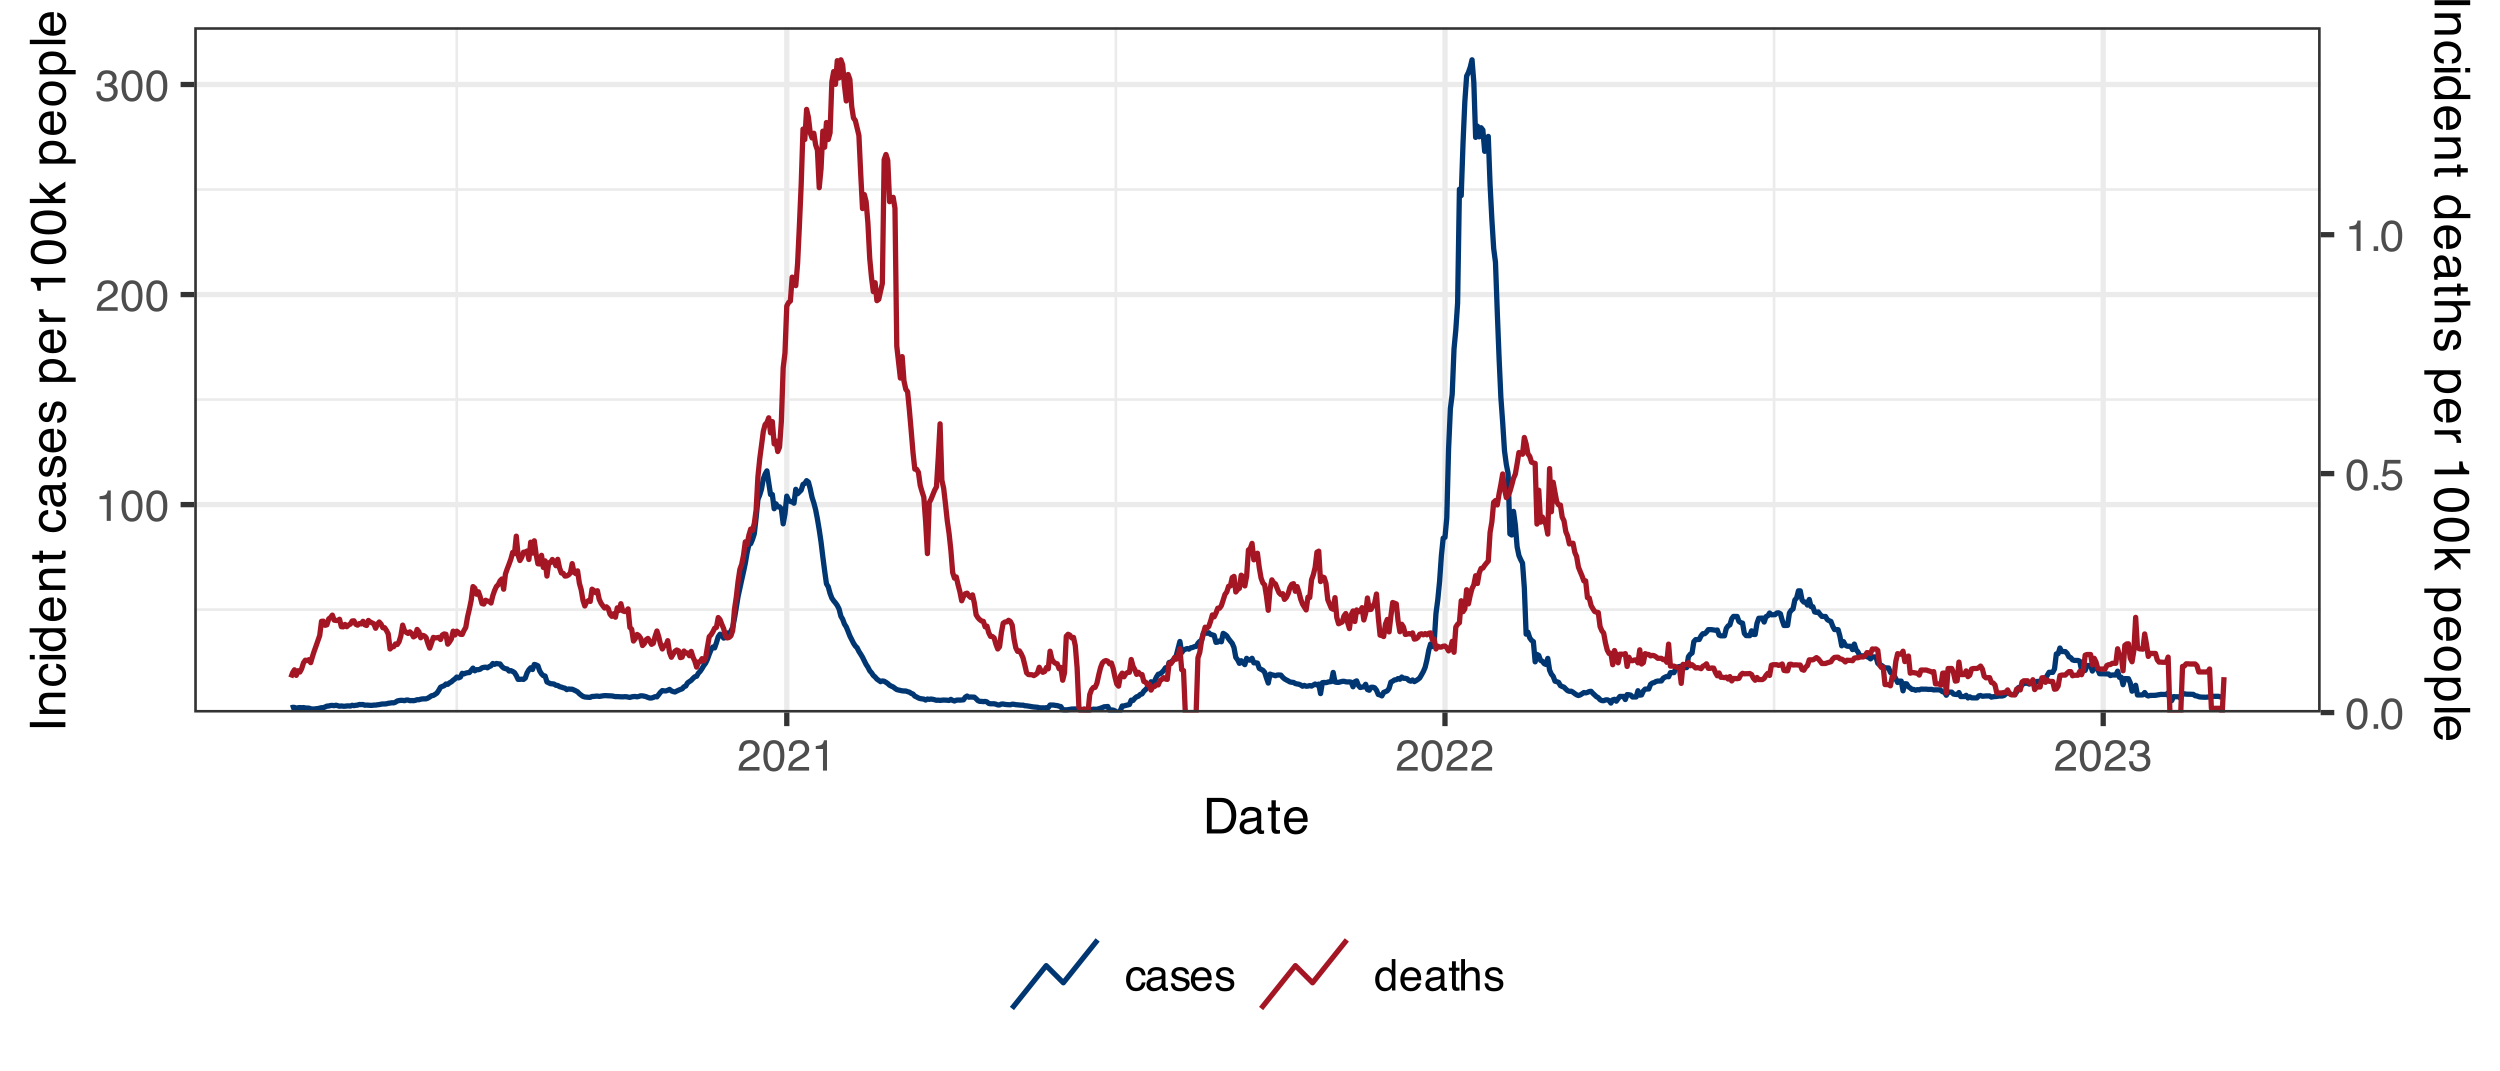 <?xml version="1.0" encoding="UTF-8"?>
<svg xmlns="http://www.w3.org/2000/svg" xmlns:xlink="http://www.w3.org/1999/xlink" width="504" height="216" viewBox="0 0 504 216">
<defs>
<g>
<g id="glyph-0-0">
<path d="M 0.281 0 L 0.281 -6.312 L 5.297 -6.312 L 5.297 0 Z M 4.5 -0.797 L 4.5 -5.516 L 1.078 -5.516 L 1.078 -0.797 Z M 4.5 -0.797 "/>
</g>
<g id="glyph-0-1">
<path d="M 0.844 -4.359 L 0.844 -4.953 C 1.395 -5.004 1.781 -5.094 2 -5.219 C 2.227 -5.344 2.395 -5.645 2.5 -6.125 L 3.109 -6.125 L 3.109 0 L 2.297 0 L 2.297 -4.359 Z M 0.844 -4.359 "/>
</g>
<g id="glyph-0-2">
<path d="M 2.375 -6.156 C 3.176 -6.156 3.754 -5.828 4.109 -5.172 C 4.379 -4.66 4.516 -3.961 4.516 -3.078 C 4.516 -2.242 4.391 -1.555 4.141 -1.016 C 3.785 -0.223 3.195 0.172 2.375 0.172 C 1.633 0.172 1.082 -0.148 0.719 -0.797 C 0.426 -1.328 0.281 -2.047 0.281 -2.953 C 0.281 -3.648 0.367 -4.25 0.547 -4.75 C 0.879 -5.688 1.488 -6.156 2.375 -6.156 Z M 2.375 -0.531 C 2.77 -0.531 3.086 -0.707 3.328 -1.062 C 3.566 -1.426 3.688 -2.086 3.688 -3.047 C 3.688 -3.754 3.598 -4.332 3.422 -4.781 C 3.254 -5.227 2.922 -5.453 2.422 -5.453 C 1.973 -5.453 1.641 -5.238 1.422 -4.812 C 1.211 -4.383 1.109 -3.754 1.109 -2.922 C 1.109 -2.297 1.176 -1.789 1.312 -1.406 C 1.52 -0.82 1.875 -0.531 2.375 -0.531 Z M 2.375 -0.531 "/>
</g>
<g id="glyph-0-3">
<path d="M 0.281 0 C 0.301 -0.531 0.406 -0.988 0.594 -1.375 C 0.789 -1.77 1.164 -2.129 1.719 -2.453 L 2.547 -2.922 C 2.91 -3.141 3.164 -3.328 3.312 -3.484 C 3.551 -3.711 3.672 -3.984 3.672 -4.297 C 3.672 -4.648 3.562 -4.93 3.344 -5.141 C 3.133 -5.359 2.848 -5.469 2.484 -5.469 C 1.961 -5.469 1.598 -5.266 1.391 -4.859 C 1.285 -4.648 1.227 -4.352 1.219 -3.969 L 0.422 -3.969 C 0.43 -4.5 0.531 -4.938 0.719 -5.281 C 1.051 -5.875 1.645 -6.172 2.5 -6.172 C 3.195 -6.172 3.707 -5.977 4.031 -5.594 C 4.363 -5.219 4.531 -4.797 4.531 -4.328 C 4.531 -3.836 4.352 -3.414 4 -3.062 C 3.801 -2.863 3.441 -2.617 2.922 -2.328 L 2.344 -2 C 2.062 -1.844 1.836 -1.695 1.672 -1.562 C 1.391 -1.312 1.211 -1.035 1.141 -0.734 L 4.5 -0.734 L 4.5 0 Z M 0.281 0 "/>
</g>
<g id="glyph-0-4">
<path d="M 2.281 0.172 C 1.551 0.172 1.02 -0.023 0.688 -0.422 C 0.363 -0.828 0.203 -1.316 0.203 -1.891 L 1.016 -1.891 C 1.047 -1.492 1.117 -1.203 1.234 -1.016 C 1.441 -0.691 1.805 -0.531 2.328 -0.531 C 2.734 -0.531 3.055 -0.641 3.297 -0.859 C 3.547 -1.078 3.672 -1.359 3.672 -1.703 C 3.672 -2.129 3.539 -2.426 3.281 -2.594 C 3.031 -2.758 2.672 -2.844 2.203 -2.844 C 2.148 -2.844 2.098 -2.844 2.047 -2.844 C 1.992 -2.844 1.941 -2.844 1.891 -2.844 L 1.891 -3.516 C 1.973 -3.516 2.039 -3.508 2.094 -3.5 C 2.145 -3.5 2.203 -3.5 2.266 -3.5 C 2.555 -3.5 2.797 -3.547 2.984 -3.641 C 3.305 -3.797 3.469 -4.082 3.469 -4.5 C 3.469 -4.801 3.359 -5.035 3.141 -5.203 C 2.922 -5.367 2.672 -5.453 2.391 -5.453 C 1.867 -5.453 1.508 -5.281 1.312 -4.938 C 1.207 -4.75 1.145 -4.477 1.125 -4.125 L 0.359 -4.125 C 0.359 -4.582 0.453 -4.973 0.641 -5.297 C 0.953 -5.867 1.504 -6.156 2.297 -6.156 C 2.93 -6.156 3.422 -6.016 3.766 -5.734 C 4.109 -5.461 4.281 -5.062 4.281 -4.531 C 4.281 -4.145 4.176 -3.836 3.969 -3.609 C 3.844 -3.461 3.68 -3.348 3.484 -3.266 C 3.805 -3.172 4.055 -3 4.234 -2.75 C 4.422 -2.5 4.516 -2.191 4.516 -1.828 C 4.516 -1.234 4.316 -0.75 3.922 -0.375 C 3.535 -0.008 2.988 0.172 2.281 0.172 Z M 2.281 0.172 "/>
</g>
<g id="glyph-0-5">
<path d="M 0.75 -0.938 L 1.656 -0.938 L 1.656 0 L 0.75 0 Z M 0.75 -0.938 "/>
</g>
<g id="glyph-0-6">
<path d="M 1.094 -1.562 C 1.133 -1.125 1.336 -0.82 1.703 -0.656 C 1.879 -0.57 2.094 -0.531 2.344 -0.531 C 2.801 -0.531 3.141 -0.676 3.359 -0.969 C 3.578 -1.258 3.688 -1.582 3.688 -1.938 C 3.688 -2.363 3.555 -2.691 3.297 -2.922 C 3.035 -3.16 2.719 -3.281 2.344 -3.281 C 2.082 -3.281 1.852 -3.227 1.656 -3.125 C 1.469 -3.02 1.305 -2.879 1.172 -2.703 L 0.5 -2.734 L 0.969 -6.047 L 4.172 -6.047 L 4.172 -5.297 L 1.562 -5.297 L 1.297 -3.594 C 1.43 -3.695 1.566 -3.773 1.703 -3.828 C 1.93 -3.93 2.195 -3.984 2.5 -3.984 C 3.062 -3.984 3.535 -3.801 3.922 -3.438 C 4.316 -3.07 4.516 -2.609 4.516 -2.047 C 4.516 -1.461 4.332 -0.945 3.969 -0.5 C 3.613 -0.062 3.047 0.156 2.266 0.156 C 1.754 0.156 1.305 0.012 0.922 -0.266 C 0.547 -0.547 0.332 -0.977 0.281 -1.562 Z M 1.094 -1.562 "/>
</g>
<g id="glyph-0-7">
<path d="M 2.344 -4.734 C 2.863 -4.734 3.285 -4.609 3.609 -4.359 C 3.93 -4.109 4.125 -3.672 4.188 -3.047 L 3.438 -3.047 C 3.395 -3.336 3.289 -3.578 3.125 -3.766 C 2.957 -3.953 2.695 -4.047 2.344 -4.047 C 1.852 -4.047 1.5 -3.801 1.281 -3.312 C 1.145 -3.008 1.078 -2.629 1.078 -2.172 C 1.078 -1.703 1.172 -1.312 1.359 -1 C 1.555 -0.688 1.867 -0.531 2.297 -0.531 C 2.609 -0.531 2.859 -0.625 3.047 -0.812 C 3.234 -1.008 3.363 -1.281 3.438 -1.625 L 4.188 -1.625 C 4.102 -1.02 3.891 -0.57 3.547 -0.281 C 3.203 0 2.766 0.141 2.234 0.141 C 1.629 0.141 1.145 -0.078 0.781 -0.516 C 0.426 -0.961 0.25 -1.516 0.25 -2.172 C 0.25 -2.984 0.445 -3.613 0.844 -4.062 C 1.238 -4.508 1.738 -4.734 2.344 -4.734 Z M 2.219 -4.719 Z M 2.219 -4.719 "/>
</g>
<g id="glyph-0-8">
<path d="M 1.156 -1.219 C 1.156 -1 1.238 -0.82 1.406 -0.688 C 1.57 -0.562 1.766 -0.5 1.984 -0.5 C 2.254 -0.5 2.52 -0.562 2.781 -0.688 C 3.207 -0.895 3.422 -1.238 3.422 -1.719 L 3.422 -2.344 C 3.328 -2.281 3.203 -2.227 3.047 -2.188 C 2.898 -2.145 2.754 -2.117 2.609 -2.109 L 2.141 -2.047 C 1.867 -2.004 1.66 -1.945 1.516 -1.875 C 1.273 -1.738 1.156 -1.52 1.156 -1.219 Z M 3.031 -2.781 C 3.207 -2.812 3.328 -2.891 3.391 -3.016 C 3.422 -3.078 3.438 -3.176 3.438 -3.312 C 3.438 -3.57 3.344 -3.758 3.156 -3.875 C 2.969 -4 2.703 -4.062 2.359 -4.062 C 1.953 -4.062 1.664 -3.953 1.5 -3.734 C 1.406 -3.609 1.344 -3.43 1.312 -3.203 L 0.594 -3.203 C 0.602 -3.766 0.785 -4.156 1.141 -4.375 C 1.492 -4.602 1.906 -4.719 2.375 -4.719 C 2.914 -4.719 3.352 -4.613 3.688 -4.406 C 4.02 -4.195 4.188 -3.875 4.188 -3.438 L 4.188 -0.797 C 4.188 -0.711 4.203 -0.645 4.234 -0.594 C 4.273 -0.551 4.348 -0.531 4.453 -0.531 C 4.484 -0.531 4.52 -0.531 4.562 -0.531 C 4.602 -0.531 4.648 -0.535 4.703 -0.547 L 4.703 0.016 C 4.578 0.055 4.484 0.078 4.422 0.078 C 4.359 0.086 4.273 0.094 4.172 0.094 C 3.898 0.094 3.707 0 3.594 -0.188 C 3.531 -0.281 3.484 -0.422 3.453 -0.609 C 3.297 -0.398 3.07 -0.219 2.781 -0.062 C 2.488 0.082 2.16 0.156 1.797 0.156 C 1.367 0.156 1.02 0.023 0.75 -0.234 C 0.488 -0.492 0.359 -0.816 0.359 -1.203 C 0.359 -1.629 0.488 -1.957 0.75 -2.188 C 1.02 -2.426 1.367 -2.578 1.797 -2.641 Z M 2.391 -4.719 Z M 2.391 -4.719 "/>
</g>
<g id="glyph-0-9">
<path d="M 1.031 -1.438 C 1.051 -1.188 1.113 -0.988 1.219 -0.844 C 1.414 -0.602 1.754 -0.484 2.234 -0.484 C 2.516 -0.484 2.766 -0.539 2.984 -0.656 C 3.203 -0.781 3.312 -0.973 3.312 -1.234 C 3.312 -1.43 3.223 -1.582 3.047 -1.688 C 2.941 -1.75 2.723 -1.82 2.391 -1.906 L 1.781 -2.062 C 1.383 -2.164 1.094 -2.273 0.906 -2.391 C 0.57 -2.598 0.406 -2.891 0.406 -3.266 C 0.406 -3.691 0.562 -4.039 0.875 -4.312 C 1.195 -4.582 1.617 -4.719 2.141 -4.719 C 2.836 -4.719 3.336 -4.516 3.641 -4.109 C 3.836 -3.848 3.93 -3.57 3.922 -3.281 L 3.203 -3.281 C 3.18 -3.457 3.117 -3.613 3.016 -3.75 C 2.836 -3.957 2.531 -4.062 2.094 -4.062 C 1.801 -4.062 1.578 -4.004 1.422 -3.891 C 1.273 -3.773 1.203 -3.629 1.203 -3.453 C 1.203 -3.254 1.301 -3.094 1.5 -2.969 C 1.613 -2.895 1.781 -2.832 2 -2.781 L 2.516 -2.656 C 3.066 -2.52 3.438 -2.391 3.625 -2.266 C 3.926 -2.066 4.078 -1.754 4.078 -1.328 C 4.078 -0.922 3.922 -0.566 3.609 -0.266 C 3.305 0.023 2.832 0.172 2.188 0.172 C 1.508 0.172 1.023 0.02 0.734 -0.281 C 0.453 -0.594 0.301 -0.977 0.281 -1.438 Z M 2.172 -4.719 Z M 2.172 -4.719 "/>
</g>
<g id="glyph-0-10">
<path d="M 2.484 -4.703 C 2.805 -4.703 3.117 -4.625 3.422 -4.469 C 3.734 -4.32 3.969 -4.125 4.125 -3.875 C 4.281 -3.645 4.383 -3.375 4.438 -3.062 C 4.488 -2.852 4.516 -2.516 4.516 -2.047 L 1.141 -2.047 C 1.148 -1.586 1.258 -1.211 1.469 -0.922 C 1.676 -0.641 1.992 -0.5 2.422 -0.5 C 2.828 -0.5 3.148 -0.633 3.391 -0.906 C 3.523 -1.062 3.625 -1.238 3.688 -1.438 L 4.453 -1.438 C 4.43 -1.27 4.363 -1.082 4.25 -0.875 C 4.133 -0.664 4.004 -0.5 3.859 -0.375 C 3.629 -0.145 3.344 0.008 3 0.094 C 2.812 0.133 2.598 0.156 2.359 0.156 C 1.785 0.156 1.301 -0.051 0.906 -0.469 C 0.508 -0.883 0.312 -1.469 0.312 -2.219 C 0.312 -2.945 0.508 -3.539 0.906 -4 C 1.312 -4.469 1.836 -4.703 2.484 -4.703 Z M 3.719 -2.672 C 3.688 -3.004 3.613 -3.27 3.5 -3.469 C 3.281 -3.844 2.926 -4.031 2.438 -4.031 C 2.082 -4.031 1.785 -3.898 1.547 -3.641 C 1.305 -3.391 1.176 -3.066 1.156 -2.672 Z M 2.406 -4.719 Z M 2.406 -4.719 "/>
</g>
<g id="glyph-0-11">
<path d="M 1.062 -2.25 C 1.062 -1.75 1.164 -1.332 1.375 -1 C 1.582 -0.676 1.914 -0.516 2.375 -0.516 C 2.727 -0.516 3.02 -0.664 3.25 -0.969 C 3.488 -1.281 3.609 -1.723 3.609 -2.297 C 3.609 -2.879 3.488 -3.305 3.25 -3.578 C 3.008 -3.859 2.711 -4 2.359 -4 C 1.973 -4 1.66 -3.848 1.422 -3.547 C 1.18 -3.254 1.062 -2.82 1.062 -2.25 Z M 2.219 -4.688 C 2.57 -4.688 2.867 -4.609 3.109 -4.453 C 3.242 -4.367 3.398 -4.219 3.578 -4 L 3.578 -6.328 L 4.312 -6.328 L 4.312 0 L 3.625 0 L 3.625 -0.641 C 3.438 -0.359 3.219 -0.156 2.969 -0.031 C 2.727 0.094 2.453 0.156 2.141 0.156 C 1.617 0.156 1.172 -0.055 0.797 -0.484 C 0.422 -0.91 0.234 -1.484 0.234 -2.203 C 0.234 -2.867 0.406 -3.445 0.75 -3.938 C 1.094 -4.438 1.582 -4.688 2.219 -4.688 Z M 2.219 -4.688 "/>
</g>
<g id="glyph-0-12">
<path d="M 0.719 -5.891 L 1.5 -5.891 L 1.5 -4.594 L 2.234 -4.594 L 2.234 -3.969 L 1.5 -3.969 L 1.5 -0.969 C 1.5 -0.801 1.555 -0.691 1.672 -0.641 C 1.723 -0.609 1.82 -0.594 1.969 -0.594 C 2 -0.594 2.035 -0.594 2.078 -0.594 C 2.129 -0.594 2.18 -0.598 2.234 -0.609 L 2.234 0 C 2.148 0.02 2.055 0.035 1.953 0.047 C 1.859 0.066 1.758 0.078 1.656 0.078 C 1.289 0.078 1.039 -0.016 0.906 -0.203 C 0.781 -0.391 0.719 -0.629 0.719 -0.922 L 0.719 -3.969 L 0.094 -3.969 L 0.094 -4.594 L 0.719 -4.594 Z M 0.719 -5.891 "/>
</g>
<g id="glyph-0-13">
<path d="M 0.562 -6.328 L 1.344 -6.328 L 1.344 -3.984 C 1.52 -4.211 1.68 -4.375 1.828 -4.469 C 2.078 -4.633 2.391 -4.719 2.766 -4.719 C 3.43 -4.719 3.883 -4.484 4.125 -4.016 C 4.25 -3.754 4.312 -3.398 4.312 -2.953 L 4.312 0 L 3.516 0 L 3.516 -2.906 C 3.516 -3.238 3.473 -3.484 3.391 -3.641 C 3.254 -3.891 2.992 -4.016 2.609 -4.016 C 2.285 -4.016 1.992 -3.906 1.734 -3.688 C 1.473 -3.469 1.344 -3.051 1.344 -2.438 L 1.344 0 L 0.562 0 Z M 0.562 -6.328 "/>
</g>
<g id="glyph-1-0">
<path d="M 0.328 0 L 0.328 -7.172 L 6.016 -7.172 L 6.016 0 Z M 5.125 -0.906 L 5.125 -6.281 L 1.219 -6.281 L 1.219 -0.906 Z M 5.125 -0.906 "/>
</g>
<g id="glyph-1-1">
<path d="M 3.516 -0.828 C 3.848 -0.828 4.117 -0.863 4.328 -0.938 C 4.703 -1.062 5.008 -1.305 5.25 -1.672 C 5.445 -1.953 5.586 -2.32 5.672 -2.781 C 5.723 -3.051 5.75 -3.301 5.75 -3.531 C 5.75 -4.414 5.57 -5.102 5.219 -5.594 C 4.863 -6.094 4.289 -6.344 3.5 -6.344 L 1.781 -6.344 L 1.781 -0.828 Z M 0.812 -7.172 L 3.719 -7.172 C 4.695 -7.172 5.457 -6.82 6 -6.125 C 6.488 -5.488 6.734 -4.68 6.734 -3.703 C 6.734 -2.93 6.586 -2.238 6.297 -1.625 C 5.797 -0.539 4.93 0 3.703 0 L 0.812 0 Z M 0.812 -7.172 "/>
</g>
<g id="glyph-1-2">
<path d="M 1.312 -1.391 C 1.312 -1.141 1.406 -0.941 1.594 -0.797 C 1.781 -0.648 2 -0.578 2.25 -0.578 C 2.562 -0.578 2.863 -0.645 3.156 -0.781 C 3.645 -1.02 3.891 -1.41 3.891 -1.953 L 3.891 -2.656 C 3.773 -2.594 3.633 -2.535 3.469 -2.484 C 3.301 -2.441 3.133 -2.41 2.969 -2.391 L 2.438 -2.328 C 2.125 -2.285 1.883 -2.219 1.719 -2.125 C 1.445 -1.969 1.312 -1.723 1.312 -1.391 Z M 3.453 -3.172 C 3.648 -3.191 3.785 -3.273 3.859 -3.422 C 3.891 -3.504 3.906 -3.617 3.906 -3.766 C 3.906 -4.055 3.797 -4.27 3.578 -4.406 C 3.367 -4.539 3.066 -4.609 2.672 -4.609 C 2.211 -4.609 1.891 -4.488 1.703 -4.25 C 1.586 -4.102 1.516 -3.898 1.484 -3.641 L 0.672 -3.641 C 0.68 -4.273 0.891 -4.719 1.297 -4.969 C 1.703 -5.227 2.172 -5.359 2.703 -5.359 C 3.316 -5.359 3.812 -5.238 4.188 -5 C 4.57 -4.77 4.766 -4.406 4.766 -3.906 L 4.766 -0.906 C 4.766 -0.812 4.781 -0.734 4.812 -0.672 C 4.852 -0.617 4.938 -0.594 5.062 -0.594 C 5.102 -0.594 5.145 -0.594 5.188 -0.594 C 5.238 -0.602 5.289 -0.613 5.344 -0.625 L 5.344 0.031 C 5.207 0.062 5.102 0.082 5.031 0.094 C 4.957 0.102 4.859 0.109 4.734 0.109 C 4.43 0.109 4.211 0.004 4.078 -0.203 C 4.004 -0.316 3.957 -0.477 3.938 -0.688 C 3.75 -0.457 3.488 -0.254 3.156 -0.078 C 2.82 0.086 2.453 0.172 2.047 0.172 C 1.566 0.172 1.172 0.023 0.859 -0.266 C 0.555 -0.555 0.406 -0.926 0.406 -1.375 C 0.406 -1.852 0.555 -2.227 0.859 -2.5 C 1.16 -2.77 1.555 -2.938 2.047 -3 Z M 2.719 -5.359 Z M 2.719 -5.359 "/>
</g>
<g id="glyph-1-3">
<path d="M 0.828 -6.688 L 1.703 -6.688 L 1.703 -5.234 L 2.547 -5.234 L 2.547 -4.516 L 1.703 -4.516 L 1.703 -1.094 C 1.703 -0.914 1.766 -0.797 1.891 -0.734 C 1.961 -0.691 2.078 -0.672 2.234 -0.672 C 2.273 -0.672 2.32 -0.672 2.375 -0.672 C 2.426 -0.68 2.484 -0.688 2.547 -0.688 L 2.547 0 C 2.441 0.031 2.332 0.051 2.219 0.062 C 2.113 0.07 2 0.078 1.875 0.078 C 1.469 0.078 1.191 -0.023 1.047 -0.234 C 0.898 -0.441 0.828 -0.711 0.828 -1.047 L 0.828 -4.516 L 0.109 -4.516 L 0.109 -5.234 L 0.828 -5.234 Z M 0.828 -6.688 "/>
</g>
<g id="glyph-1-4">
<path d="M 2.828 -5.344 C 3.191 -5.344 3.547 -5.254 3.891 -5.078 C 4.242 -4.91 4.516 -4.688 4.703 -4.406 C 4.879 -4.145 4.992 -3.836 5.047 -3.484 C 5.098 -3.242 5.125 -2.859 5.125 -2.328 L 1.297 -2.328 C 1.305 -1.797 1.426 -1.367 1.656 -1.047 C 1.895 -0.734 2.266 -0.578 2.766 -0.578 C 3.223 -0.578 3.586 -0.727 3.859 -1.031 C 4.016 -1.207 4.125 -1.41 4.188 -1.641 L 5.047 -1.641 C 5.023 -1.453 4.953 -1.238 4.828 -1 C 4.703 -0.758 4.555 -0.566 4.391 -0.422 C 4.129 -0.16 3.801 0.016 3.406 0.109 C 3.195 0.16 2.957 0.188 2.688 0.188 C 2.031 0.188 1.477 -0.047 1.031 -0.516 C 0.582 -0.992 0.359 -1.66 0.359 -2.516 C 0.359 -3.359 0.582 -4.039 1.031 -4.562 C 1.488 -5.082 2.086 -5.344 2.828 -5.344 Z M 4.219 -3.031 C 4.188 -3.414 4.102 -3.723 3.969 -3.953 C 3.727 -4.367 3.328 -4.578 2.766 -4.578 C 2.359 -4.578 2.02 -4.43 1.75 -4.141 C 1.477 -3.848 1.332 -3.477 1.312 -3.031 Z M 2.734 -5.359 Z M 2.734 -5.359 "/>
</g>
<g id="glyph-2-0">
<path d="M 0 -0.328 L -7.172 -0.328 L -7.172 -6.016 L 0 -6.016 Z M -0.906 -5.125 L -6.281 -5.125 L -6.281 -1.219 L -0.906 -1.219 Z M -0.906 -5.125 "/>
</g>
<g id="glyph-2-1">
<path d="M -7.172 -0.984 L -7.172 -1.969 L 0 -1.969 L 0 -0.984 Z M -7.172 -0.984 "/>
</g>
<g id="glyph-2-2">
<path d="M -5.234 -0.641 L -5.234 -1.484 L -4.484 -1.484 C -4.797 -1.723 -5.016 -1.984 -5.141 -2.266 C -5.273 -2.547 -5.344 -2.852 -5.344 -3.188 C -5.344 -3.926 -5.086 -4.426 -4.578 -4.688 C -4.285 -4.832 -3.879 -4.906 -3.359 -4.906 L 0 -4.906 L 0 -4.016 L -3.297 -4.016 C -3.617 -4.016 -3.875 -3.969 -4.062 -3.875 C -4.395 -3.719 -4.562 -3.43 -4.562 -3.016 C -4.562 -2.805 -4.539 -2.641 -4.5 -2.516 C -4.426 -2.273 -4.281 -2.062 -4.062 -1.875 C -3.883 -1.727 -3.703 -1.633 -3.516 -1.594 C -3.336 -1.551 -3.078 -1.531 -2.734 -1.531 L 0 -1.531 L 0 -0.641 Z M -5.359 -2.703 Z M -5.359 -2.703 "/>
</g>
<g id="glyph-2-3">
<path d="M -5.375 -2.656 C -5.375 -3.25 -5.227 -3.727 -4.938 -4.094 C -4.656 -4.469 -4.164 -4.691 -3.469 -4.766 L -3.469 -3.906 C -3.789 -3.852 -4.055 -3.734 -4.266 -3.547 C -4.484 -3.367 -4.594 -3.07 -4.594 -2.656 C -4.594 -2.102 -4.32 -1.703 -3.781 -1.453 C -3.426 -1.297 -2.988 -1.219 -2.469 -1.219 C -1.938 -1.219 -1.488 -1.328 -1.125 -1.547 C -0.77 -1.773 -0.594 -2.129 -0.594 -2.609 C -0.594 -2.973 -0.703 -3.258 -0.922 -3.469 C -1.148 -3.688 -1.457 -3.832 -1.844 -3.906 L -1.844 -4.766 C -1.156 -4.672 -0.648 -4.426 -0.328 -4.031 C -0.004 -3.645 0.156 -3.145 0.156 -2.531 C 0.156 -1.852 -0.094 -1.305 -0.594 -0.891 C -1.094 -0.484 -1.719 -0.281 -2.469 -0.281 C -3.383 -0.281 -4.098 -0.504 -4.609 -0.953 C -5.117 -1.398 -5.375 -1.969 -5.375 -2.656 Z M -5.359 -2.531 Z M -5.359 -2.531 "/>
</g>
<g id="glyph-2-4">
<path d="M -5.203 -0.641 L -5.203 -1.531 L 0 -1.531 L 0 -0.641 Z M -7.172 -0.641 L -7.172 -1.531 L -6.172 -1.531 L -6.172 -0.641 Z M -7.172 -0.641 "/>
</g>
<g id="glyph-2-5">
<path d="M -2.547 -1.203 C -1.992 -1.203 -1.523 -1.32 -1.141 -1.562 C -0.766 -1.801 -0.578 -2.18 -0.578 -2.703 C -0.578 -3.109 -0.75 -3.441 -1.094 -3.703 C -1.445 -3.961 -1.953 -4.094 -2.609 -4.094 C -3.273 -4.094 -3.766 -3.957 -4.078 -3.688 C -4.398 -3.414 -4.562 -3.082 -4.562 -2.688 C -4.562 -2.25 -4.391 -1.891 -4.047 -1.609 C -3.711 -1.336 -3.211 -1.203 -2.547 -1.203 Z M -5.328 -2.531 C -5.328 -2.926 -5.238 -3.258 -5.062 -3.531 C -4.969 -3.688 -4.801 -3.863 -4.562 -4.062 L -7.203 -4.062 L -7.203 -4.906 L 0 -4.906 L 0 -4.109 L -0.734 -4.109 C -0.41 -3.91 -0.176 -3.672 -0.031 -3.391 C 0.113 -3.109 0.188 -2.785 0.188 -2.422 C 0.188 -1.836 -0.055 -1.332 -0.547 -0.906 C -1.035 -0.488 -1.688 -0.281 -2.5 -0.281 C -3.258 -0.281 -3.922 -0.473 -4.484 -0.859 C -5.047 -1.242 -5.328 -1.801 -5.328 -2.531 Z M -5.328 -2.531 "/>
</g>
<g id="glyph-2-6">
<path d="M -5.344 -2.828 C -5.344 -3.191 -5.254 -3.547 -5.078 -3.891 C -4.91 -4.242 -4.688 -4.516 -4.406 -4.703 C -4.145 -4.879 -3.836 -4.992 -3.484 -5.047 C -3.242 -5.098 -2.859 -5.125 -2.328 -5.125 L -2.328 -1.297 C -1.797 -1.305 -1.367 -1.426 -1.047 -1.656 C -0.734 -1.895 -0.578 -2.266 -0.578 -2.766 C -0.578 -3.223 -0.727 -3.586 -1.031 -3.859 C -1.207 -4.016 -1.41 -4.125 -1.641 -4.188 L -1.641 -5.047 C -1.453 -5.023 -1.238 -4.953 -1 -4.828 C -0.758 -4.703 -0.566 -4.555 -0.422 -4.391 C -0.16 -4.129 0.016 -3.801 0.109 -3.406 C 0.16 -3.195 0.188 -2.957 0.188 -2.688 C 0.188 -2.031 -0.047 -1.477 -0.516 -1.031 C -0.992 -0.582 -1.66 -0.359 -2.516 -0.359 C -3.359 -0.359 -4.039 -0.582 -4.562 -1.031 C -5.082 -1.488 -5.344 -2.086 -5.344 -2.828 Z M -3.031 -4.219 C -3.414 -4.188 -3.723 -4.102 -3.953 -3.969 C -4.367 -3.727 -4.578 -3.328 -4.578 -2.766 C -4.578 -2.359 -4.43 -2.02 -4.141 -1.75 C -3.848 -1.477 -3.477 -1.332 -3.031 -1.312 Z M -5.359 -2.734 Z M -5.359 -2.734 "/>
</g>
<g id="glyph-2-7">
<path d="M -6.688 -0.828 L -6.688 -1.703 L -5.234 -1.703 L -5.234 -2.547 L -4.516 -2.547 L -4.516 -1.703 L -1.094 -1.703 C -0.914 -1.703 -0.797 -1.766 -0.734 -1.891 C -0.691 -1.961 -0.672 -2.078 -0.672 -2.234 C -0.672 -2.273 -0.672 -2.32 -0.672 -2.375 C -0.68 -2.426 -0.688 -2.484 -0.688 -2.547 L 0 -2.547 C 0.031 -2.441 0.051 -2.332 0.062 -2.219 C 0.07 -2.113 0.078 -2 0.078 -1.875 C 0.078 -1.469 -0.023 -1.191 -0.234 -1.047 C -0.441 -0.898 -0.711 -0.828 -1.047 -0.828 L -4.516 -0.828 L -4.516 -0.109 L -5.234 -0.109 L -5.234 -0.828 Z M -6.688 -0.828 "/>
</g>
<g id="glyph-2-8">
</g>
<g id="glyph-2-9">
<path d="M -1.391 -1.312 C -1.141 -1.312 -0.941 -1.406 -0.797 -1.594 C -0.648 -1.781 -0.578 -2 -0.578 -2.25 C -0.578 -2.562 -0.645 -2.863 -0.781 -3.156 C -1.02 -3.645 -1.41 -3.891 -1.953 -3.891 L -2.656 -3.891 C -2.594 -3.773 -2.535 -3.633 -2.484 -3.469 C -2.441 -3.301 -2.41 -3.133 -2.391 -2.969 L -2.328 -2.438 C -2.285 -2.125 -2.219 -1.883 -2.125 -1.719 C -1.969 -1.445 -1.723 -1.312 -1.391 -1.312 Z M -3.172 -3.453 C -3.191 -3.648 -3.273 -3.785 -3.422 -3.859 C -3.504 -3.891 -3.617 -3.906 -3.766 -3.906 C -4.055 -3.906 -4.27 -3.797 -4.406 -3.578 C -4.539 -3.367 -4.609 -3.066 -4.609 -2.672 C -4.609 -2.211 -4.488 -1.891 -4.25 -1.703 C -4.102 -1.586 -3.898 -1.516 -3.641 -1.484 L -3.641 -0.672 C -4.273 -0.68 -4.719 -0.891 -4.969 -1.297 C -5.227 -1.703 -5.359 -2.172 -5.359 -2.703 C -5.359 -3.316 -5.238 -3.812 -5 -4.188 C -4.77 -4.57 -4.406 -4.766 -3.906 -4.766 L -0.906 -4.766 C -0.812 -4.766 -0.734 -4.781 -0.672 -4.812 C -0.617 -4.852 -0.594 -4.938 -0.594 -5.062 C -0.594 -5.102 -0.594 -5.145 -0.594 -5.188 C -0.602 -5.238 -0.613 -5.289 -0.625 -5.344 L 0.031 -5.344 C 0.062 -5.207 0.082 -5.102 0.094 -5.031 C 0.102 -4.957 0.109 -4.859 0.109 -4.734 C 0.109 -4.43 0.004 -4.211 -0.203 -4.078 C -0.316 -4.004 -0.477 -3.957 -0.688 -3.938 C -0.457 -3.75 -0.254 -3.488 -0.078 -3.156 C 0.086 -2.82 0.172 -2.453 0.172 -2.047 C 0.172 -1.566 0.023 -1.172 -0.266 -0.859 C -0.555 -0.555 -0.926 -0.406 -1.375 -0.406 C -1.852 -0.406 -2.227 -0.555 -2.5 -0.859 C -2.77 -1.16 -2.938 -1.555 -3 -2.047 Z M -5.359 -2.719 Z M -5.359 -2.719 "/>
</g>
<g id="glyph-2-10">
<path d="M -1.641 -1.172 C -1.348 -1.191 -1.125 -1.266 -0.969 -1.391 C -0.688 -1.609 -0.547 -1.992 -0.547 -2.547 C -0.547 -2.867 -0.613 -3.148 -0.75 -3.391 C -0.895 -3.641 -1.113 -3.766 -1.406 -3.766 C -1.633 -3.766 -1.805 -3.664 -1.922 -3.469 C -1.992 -3.344 -2.078 -3.094 -2.172 -2.719 L -2.344 -2.016 C -2.457 -1.578 -2.582 -1.25 -2.719 -1.031 C -2.957 -0.656 -3.285 -0.469 -3.703 -0.469 C -4.203 -0.469 -4.602 -0.645 -4.906 -1 C -5.207 -1.352 -5.359 -1.832 -5.359 -2.438 C -5.359 -3.227 -5.129 -3.797 -4.672 -4.141 C -4.379 -4.359 -4.062 -4.469 -3.719 -4.469 L -3.719 -3.641 C -3.926 -3.617 -4.109 -3.547 -4.266 -3.422 C -4.492 -3.223 -4.609 -2.875 -4.609 -2.375 C -4.609 -2.039 -4.547 -1.785 -4.422 -1.609 C -4.297 -1.441 -4.129 -1.359 -3.922 -1.359 C -3.691 -1.359 -3.508 -1.473 -3.375 -1.703 C -3.289 -1.828 -3.219 -2.02 -3.156 -2.281 L -3.016 -2.859 C -2.859 -3.484 -2.711 -3.906 -2.578 -4.125 C -2.348 -4.469 -1.992 -4.641 -1.516 -4.641 C -1.047 -4.641 -0.641 -4.461 -0.297 -4.109 C 0.035 -3.754 0.203 -3.219 0.203 -2.5 C 0.203 -1.719 0.023 -1.164 -0.328 -0.844 C -0.68 -0.52 -1.117 -0.348 -1.641 -0.328 Z M -5.359 -2.469 Z M -5.359 -2.469 "/>
</g>
<g id="glyph-2-11">
<path d="M -0.594 -2.859 C -0.594 -3.266 -0.766 -3.602 -1.109 -3.875 C -1.453 -4.145 -1.961 -4.281 -2.641 -4.281 C -3.055 -4.281 -3.414 -4.223 -3.719 -4.109 C -4.289 -3.879 -4.578 -3.461 -4.578 -2.859 C -4.578 -2.242 -4.273 -1.828 -3.672 -1.609 C -3.348 -1.484 -2.938 -1.422 -2.438 -1.422 C -2.031 -1.422 -1.688 -1.484 -1.406 -1.609 C -0.863 -1.828 -0.594 -2.242 -0.594 -2.859 Z M -5.203 -0.578 L -5.203 -1.438 L -4.516 -1.438 C -4.754 -1.602 -4.938 -1.789 -5.062 -2 C -5.258 -2.301 -5.359 -2.648 -5.359 -3.047 C -5.359 -3.641 -5.129 -4.145 -4.672 -4.562 C -4.223 -4.977 -3.578 -5.188 -2.734 -5.188 C -1.586 -5.188 -0.77 -4.883 -0.281 -4.281 C 0.02 -3.906 0.172 -3.469 0.172 -2.969 C 0.172 -2.57 0.086 -2.242 -0.078 -1.984 C -0.18 -1.828 -0.352 -1.648 -0.594 -1.453 L 2.078 -1.453 L 2.078 -0.578 Z M -5.203 -0.578 "/>
</g>
<g id="glyph-2-12">
<path d="M -5.234 -0.672 L -5.234 -1.5 L -4.328 -1.5 C -4.504 -1.57 -4.719 -1.738 -4.969 -2 C -5.219 -2.27 -5.344 -2.582 -5.344 -2.938 C -5.344 -2.945 -5.344 -2.973 -5.344 -3.016 C -5.344 -3.055 -5.336 -3.125 -5.328 -3.219 L -4.391 -3.219 C -4.398 -3.164 -4.406 -3.113 -4.406 -3.062 C -4.414 -3.02 -4.422 -2.973 -4.422 -2.922 C -4.422 -2.484 -4.273 -2.145 -3.984 -1.906 C -3.703 -1.664 -3.379 -1.547 -3.016 -1.547 L 0 -1.547 L 0 -0.672 Z M -5.234 -0.672 "/>
</g>
<g id="glyph-2-13">
<path d="M -4.953 -0.953 L -5.625 -0.953 C -5.688 -1.586 -5.789 -2.031 -5.938 -2.281 C -6.082 -2.531 -6.426 -2.719 -6.969 -2.844 L -6.969 -3.547 L 0 -3.547 L 0 -2.609 L -4.953 -2.609 Z M -4.953 -0.953 "/>
</g>
<g id="glyph-2-14">
<path d="M -7 -2.703 C -7 -3.609 -6.625 -4.266 -5.875 -4.672 C -5.301 -4.984 -4.508 -5.141 -3.5 -5.141 C -2.551 -5.141 -1.766 -5 -1.141 -4.719 C -0.254 -4.301 0.188 -3.629 0.188 -2.703 C 0.188 -1.859 -0.176 -1.234 -0.906 -0.828 C -1.508 -0.484 -2.328 -0.312 -3.359 -0.312 C -4.148 -0.312 -4.832 -0.414 -5.406 -0.625 C -6.469 -1.008 -7 -1.703 -7 -2.703 Z M -0.609 -2.703 C -0.609 -3.148 -0.812 -3.508 -1.219 -3.781 C -1.625 -4.051 -2.375 -4.188 -3.469 -4.188 C -4.258 -4.188 -4.91 -4.086 -5.422 -3.891 C -5.941 -3.703 -6.203 -3.328 -6.203 -2.766 C -6.203 -2.242 -5.957 -1.863 -5.469 -1.625 C -4.977 -1.383 -4.266 -1.266 -3.328 -1.266 C -2.609 -1.266 -2.035 -1.344 -1.609 -1.5 C -0.941 -1.727 -0.609 -2.129 -0.609 -2.703 Z M -0.609 -2.703 "/>
</g>
<g id="glyph-2-15">
<path d="M -7.172 -0.625 L -7.172 -1.469 L -3.016 -1.469 L -5.234 -3.719 L -5.234 -4.844 L -3.266 -2.844 L 0 -4.969 L 0 -3.844 L -2.641 -2.203 L -1.969 -1.469 L 0 -1.469 L 0 -0.625 Z M -7.172 -0.625 "/>
</g>
<g id="glyph-2-16">
<path d="M -0.562 -2.719 C -0.562 -3.301 -0.781 -3.703 -1.219 -3.922 C -1.664 -4.141 -2.16 -4.25 -2.703 -4.25 C -3.191 -4.25 -3.586 -4.172 -3.891 -4.016 C -4.367 -3.766 -4.609 -3.336 -4.609 -2.734 C -4.609 -2.191 -4.406 -1.797 -4 -1.547 C -3.594 -1.305 -3.098 -1.188 -2.516 -1.188 C -1.961 -1.188 -1.5 -1.305 -1.125 -1.547 C -0.75 -1.797 -0.562 -2.188 -0.562 -2.719 Z M -5.375 -2.75 C -5.375 -3.426 -5.148 -3.992 -4.703 -4.453 C -4.254 -4.922 -3.594 -5.156 -2.719 -5.156 C -1.875 -5.156 -1.176 -4.953 -0.625 -4.547 C -0.082 -4.141 0.188 -3.504 0.188 -2.641 C 0.188 -1.922 -0.051 -1.348 -0.531 -0.922 C -1.02 -0.492 -1.676 -0.281 -2.5 -0.281 C -3.375 -0.281 -4.07 -0.504 -4.594 -0.953 C -5.113 -1.398 -5.375 -2 -5.375 -2.75 Z M -5.359 -2.719 Z M -5.359 -2.719 "/>
</g>
<g id="glyph-2-17">
<path d="M -7.172 -0.672 L -7.172 -1.547 L 0 -1.547 L 0 -0.672 Z M -7.172 -0.672 "/>
</g>
<g id="glyph-3-0">
<path d="M 0 0.328 L 7.172 0.328 L 7.172 6.016 L 0 6.016 Z M 0.906 5.125 L 6.281 5.125 L 6.281 1.219 L 0.906 1.219 Z M 0.906 5.125 "/>
</g>
<g id="glyph-3-1">
<path d="M 7.172 0.984 L 7.172 1.969 L 0 1.969 L 0 0.984 Z M 7.172 0.984 "/>
</g>
<g id="glyph-3-2">
<path d="M 5.234 0.641 L 5.234 1.484 L 4.484 1.484 C 4.797 1.723 5.016 1.984 5.141 2.266 C 5.273 2.547 5.344 2.852 5.344 3.188 C 5.344 3.926 5.086 4.426 4.578 4.688 C 4.285 4.832 3.879 4.906 3.359 4.906 L 0 4.906 L 0 4.016 L 3.297 4.016 C 3.617 4.016 3.875 3.969 4.062 3.875 C 4.395 3.719 4.562 3.43 4.562 3.016 C 4.562 2.805 4.539 2.641 4.5 2.516 C 4.426 2.273 4.281 2.062 4.062 1.875 C 3.883 1.727 3.703 1.633 3.516 1.594 C 3.336 1.551 3.078 1.531 2.734 1.531 L 0 1.531 L 0 0.641 Z M 5.359 2.703 Z M 5.359 2.703 "/>
</g>
<g id="glyph-3-3">
<path d="M 5.375 2.656 C 5.375 3.25 5.227 3.727 4.938 4.094 C 4.656 4.469 4.164 4.691 3.469 4.766 L 3.469 3.906 C 3.789 3.852 4.055 3.734 4.266 3.547 C 4.484 3.367 4.594 3.07 4.594 2.656 C 4.594 2.102 4.32 1.703 3.781 1.453 C 3.426 1.297 2.988 1.219 2.469 1.219 C 1.938 1.219 1.488 1.328 1.125 1.547 C 0.77 1.773 0.594 2.129 0.594 2.609 C 0.594 2.973 0.703 3.258 0.922 3.469 C 1.148 3.688 1.457 3.832 1.844 3.906 L 1.844 4.766 C 1.156 4.672 0.648 4.426 0.328 4.031 C 0.004 3.645 -0.156 3.145 -0.156 2.531 C -0.156 1.852 0.094 1.305 0.594 0.891 C 1.094 0.484 1.719 0.281 2.469 0.281 C 3.383 0.281 4.098 0.504 4.609 0.953 C 5.117 1.398 5.375 1.969 5.375 2.656 Z M 5.359 2.531 Z M 5.359 2.531 "/>
</g>
<g id="glyph-3-4">
<path d="M 5.203 0.641 L 5.203 1.531 L 0 1.531 L 0 0.641 Z M 7.172 0.641 L 7.172 1.531 L 6.172 1.531 L 6.172 0.641 Z M 7.172 0.641 "/>
</g>
<g id="glyph-3-5">
<path d="M 2.547 1.203 C 1.992 1.203 1.523 1.32 1.141 1.562 C 0.766 1.801 0.578 2.18 0.578 2.703 C 0.578 3.109 0.75 3.441 1.094 3.703 C 1.445 3.961 1.953 4.094 2.609 4.094 C 3.273 4.094 3.766 3.957 4.078 3.688 C 4.398 3.414 4.562 3.082 4.562 2.688 C 4.562 2.25 4.391 1.891 4.047 1.609 C 3.711 1.336 3.211 1.203 2.547 1.203 Z M 5.328 2.531 C 5.328 2.926 5.238 3.258 5.062 3.531 C 4.969 3.688 4.801 3.863 4.562 4.062 L 7.203 4.062 L 7.203 4.906 L 0 4.906 L 0 4.109 L 0.734 4.109 C 0.41 3.91 0.176 3.672 0.031 3.391 C -0.113 3.109 -0.188 2.785 -0.188 2.422 C -0.188 1.836 0.055 1.332 0.547 0.906 C 1.035 0.488 1.688 0.281 2.5 0.281 C 3.258 0.281 3.922 0.473 4.484 0.859 C 5.047 1.242 5.328 1.801 5.328 2.531 Z M 5.328 2.531 "/>
</g>
<g id="glyph-3-6">
<path d="M 5.344 2.828 C 5.344 3.191 5.254 3.547 5.078 3.891 C 4.91 4.242 4.688 4.516 4.406 4.703 C 4.145 4.879 3.836 4.992 3.484 5.047 C 3.242 5.098 2.859 5.125 2.328 5.125 L 2.328 1.297 C 1.797 1.305 1.367 1.426 1.047 1.656 C 0.734 1.895 0.578 2.266 0.578 2.766 C 0.578 3.223 0.727 3.586 1.031 3.859 C 1.207 4.016 1.41 4.125 1.641 4.188 L 1.641 5.047 C 1.453 5.023 1.238 4.953 1 4.828 C 0.758 4.703 0.566 4.555 0.422 4.391 C 0.16 4.129 -0.016 3.801 -0.109 3.406 C -0.16 3.195 -0.188 2.957 -0.188 2.688 C -0.188 2.031 0.047 1.477 0.516 1.031 C 0.992 0.582 1.66 0.359 2.516 0.359 C 3.359 0.359 4.039 0.582 4.562 1.031 C 5.082 1.488 5.344 2.086 5.344 2.828 Z M 3.031 4.219 C 3.414 4.188 3.723 4.102 3.953 3.969 C 4.367 3.727 4.578 3.328 4.578 2.766 C 4.578 2.359 4.43 2.02 4.141 1.75 C 3.848 1.477 3.477 1.332 3.031 1.312 Z M 5.359 2.734 Z M 5.359 2.734 "/>
</g>
<g id="glyph-3-7">
<path d="M 6.688 0.828 L 6.688 1.703 L 5.234 1.703 L 5.234 2.547 L 4.516 2.547 L 4.516 1.703 L 1.094 1.703 C 0.914 1.703 0.797 1.766 0.734 1.891 C 0.691 1.961 0.672 2.078 0.672 2.234 C 0.672 2.273 0.672 2.32 0.672 2.375 C 0.68 2.426 0.688 2.484 0.688 2.547 L 0 2.547 C -0.031 2.441 -0.051 2.332 -0.062 2.219 C -0.07 2.113 -0.078 2 -0.078 1.875 C -0.078 1.469 0.023 1.191 0.234 1.047 C 0.441 0.898 0.711 0.828 1.047 0.828 L 4.516 0.828 L 4.516 0.109 L 5.234 0.109 L 5.234 0.828 Z M 6.688 0.828 "/>
</g>
<g id="glyph-3-8">
</g>
<g id="glyph-3-9">
<path d="M 1.391 1.312 C 1.141 1.312 0.941 1.406 0.797 1.594 C 0.648 1.781 0.578 2 0.578 2.25 C 0.578 2.562 0.645 2.863 0.781 3.156 C 1.02 3.645 1.41 3.891 1.953 3.891 L 2.656 3.891 C 2.594 3.773 2.535 3.633 2.484 3.469 C 2.441 3.301 2.41 3.133 2.391 2.969 L 2.328 2.438 C 2.285 2.125 2.219 1.883 2.125 1.719 C 1.969 1.445 1.723 1.312 1.391 1.312 Z M 3.172 3.453 C 3.191 3.648 3.273 3.785 3.422 3.859 C 3.504 3.891 3.617 3.906 3.766 3.906 C 4.055 3.906 4.27 3.797 4.406 3.578 C 4.539 3.367 4.609 3.066 4.609 2.672 C 4.609 2.211 4.488 1.891 4.25 1.703 C 4.102 1.586 3.898 1.516 3.641 1.484 L 3.641 0.672 C 4.273 0.68 4.719 0.891 4.969 1.297 C 5.227 1.703 5.359 2.172 5.359 2.703 C 5.359 3.316 5.238 3.812 5 4.188 C 4.77 4.57 4.406 4.766 3.906 4.766 L 0.906 4.766 C 0.812 4.766 0.734 4.781 0.672 4.812 C 0.617 4.852 0.594 4.938 0.594 5.062 C 0.594 5.102 0.594 5.145 0.594 5.188 C 0.602 5.238 0.613 5.289 0.625 5.344 L -0.031 5.344 C -0.062 5.207 -0.082 5.102 -0.094 5.031 C -0.102 4.957 -0.109 4.859 -0.109 4.734 C -0.109 4.43 -0.004 4.211 0.203 4.078 C 0.316 4.004 0.477 3.957 0.688 3.938 C 0.457 3.75 0.254 3.488 0.078 3.156 C -0.086 2.82 -0.172 2.453 -0.172 2.047 C -0.172 1.566 -0.023 1.172 0.266 0.859 C 0.555 0.555 0.926 0.406 1.375 0.406 C 1.852 0.406 2.227 0.555 2.5 0.859 C 2.77 1.16 2.938 1.555 3 2.047 Z M 5.359 2.719 Z M 5.359 2.719 "/>
</g>
<g id="glyph-3-10">
<path d="M 7.203 0.641 L 7.203 1.531 L 4.516 1.531 C 4.785 1.738 4.973 1.922 5.078 2.078 C 5.266 2.367 5.359 2.723 5.359 3.141 C 5.359 3.898 5.094 4.414 4.562 4.688 C 4.27 4.832 3.867 4.906 3.359 4.906 L 0 4.906 L 0 4 L 3.297 4 C 3.68 4 3.961 3.953 4.141 3.859 C 4.43 3.703 4.578 3.398 4.578 2.953 C 4.578 2.586 4.445 2.258 4.188 1.969 C 3.938 1.676 3.469 1.531 2.781 1.531 L 0 1.531 L 0 0.641 Z M 7.203 0.641 "/>
</g>
<g id="glyph-3-11">
<path d="M 1.641 1.172 C 1.348 1.191 1.125 1.266 0.969 1.391 C 0.688 1.609 0.547 1.992 0.547 2.547 C 0.547 2.867 0.613 3.148 0.75 3.391 C 0.895 3.641 1.113 3.766 1.406 3.766 C 1.633 3.766 1.805 3.664 1.922 3.469 C 1.992 3.344 2.078 3.094 2.172 2.719 L 2.344 2.016 C 2.457 1.578 2.582 1.25 2.719 1.031 C 2.957 0.656 3.285 0.469 3.703 0.469 C 4.203 0.469 4.602 0.645 4.906 1 C 5.207 1.352 5.359 1.832 5.359 2.438 C 5.359 3.227 5.129 3.797 4.672 4.141 C 4.379 4.359 4.062 4.469 3.719 4.469 L 3.719 3.641 C 3.926 3.617 4.109 3.547 4.266 3.422 C 4.492 3.223 4.609 2.875 4.609 2.375 C 4.609 2.039 4.547 1.785 4.422 1.609 C 4.297 1.441 4.129 1.359 3.922 1.359 C 3.691 1.359 3.508 1.473 3.375 1.703 C 3.289 1.828 3.219 2.02 3.156 2.281 L 3.016 2.859 C 2.859 3.484 2.711 3.906 2.578 4.125 C 2.348 4.469 1.992 4.641 1.516 4.641 C 1.047 4.641 0.641 4.461 0.297 4.109 C -0.035 3.754 -0.203 3.219 -0.203 2.5 C -0.203 1.719 -0.023 1.164 0.328 0.844 C 0.68 0.52 1.117 0.348 1.641 0.328 Z M 5.359 2.469 Z M 5.359 2.469 "/>
</g>
<g id="glyph-3-12">
<path d="M 0.594 2.859 C 0.594 3.266 0.766 3.602 1.109 3.875 C 1.453 4.145 1.961 4.281 2.641 4.281 C 3.055 4.281 3.414 4.223 3.719 4.109 C 4.289 3.879 4.578 3.461 4.578 2.859 C 4.578 2.242 4.273 1.828 3.672 1.609 C 3.348 1.484 2.938 1.422 2.438 1.422 C 2.031 1.422 1.688 1.484 1.406 1.609 C 0.863 1.828 0.594 2.242 0.594 2.859 Z M 5.203 0.578 L 5.203 1.438 L 4.516 1.438 C 4.754 1.602 4.938 1.789 5.062 2 C 5.258 2.301 5.359 2.648 5.359 3.047 C 5.359 3.641 5.129 4.145 4.672 4.562 C 4.223 4.977 3.578 5.188 2.734 5.188 C 1.586 5.188 0.77 4.883 0.281 4.281 C -0.02 3.906 -0.172 3.469 -0.172 2.969 C -0.172 2.57 -0.086 2.242 0.078 1.984 C 0.18 1.828 0.352 1.648 0.594 1.453 L -2.078 1.453 L -2.078 0.578 Z M 5.203 0.578 "/>
</g>
<g id="glyph-3-13">
<path d="M 5.234 0.672 L 5.234 1.5 L 4.328 1.5 C 4.504 1.57 4.719 1.738 4.969 2 C 5.219 2.27 5.344 2.582 5.344 2.938 C 5.344 2.945 5.344 2.973 5.344 3.016 C 5.344 3.055 5.336 3.125 5.328 3.219 L 4.391 3.219 C 4.398 3.164 4.406 3.113 4.406 3.062 C 4.414 3.02 4.422 2.973 4.422 2.922 C 4.422 2.484 4.273 2.145 3.984 1.906 C 3.703 1.664 3.379 1.547 3.016 1.547 L 0 1.547 L 0 0.672 Z M 5.234 0.672 "/>
</g>
<g id="glyph-3-14">
<path d="M 4.953 0.953 L 5.625 0.953 C 5.688 1.586 5.789 2.031 5.938 2.281 C 6.082 2.531 6.426 2.719 6.969 2.844 L 6.969 3.547 L 0 3.547 L 0 2.609 L 4.953 2.609 Z M 4.953 0.953 "/>
</g>
<g id="glyph-3-15">
<path d="M 7 2.703 C 7 3.609 6.625 4.266 5.875 4.672 C 5.301 4.984 4.508 5.141 3.5 5.141 C 2.551 5.141 1.766 5 1.141 4.719 C 0.254 4.301 -0.188 3.629 -0.188 2.703 C -0.188 1.859 0.176 1.234 0.906 0.828 C 1.508 0.484 2.328 0.312 3.359 0.312 C 4.148 0.312 4.832 0.414 5.406 0.625 C 6.469 1.008 7 1.703 7 2.703 Z M 0.609 2.703 C 0.609 3.148 0.812 3.508 1.219 3.781 C 1.625 4.051 2.375 4.188 3.469 4.188 C 4.258 4.188 4.91 4.086 5.422 3.891 C 5.941 3.703 6.203 3.328 6.203 2.766 C 6.203 2.242 5.957 1.863 5.469 1.625 C 4.977 1.383 4.266 1.266 3.328 1.266 C 2.609 1.266 2.035 1.344 1.609 1.5 C 0.941 1.727 0.609 2.129 0.609 2.703 Z M 0.609 2.703 "/>
</g>
<g id="glyph-3-16">
<path d="M 7.172 0.625 L 7.172 1.469 L 3.016 1.469 L 5.234 3.719 L 5.234 4.844 L 3.266 2.844 L 0 4.969 L 0 3.844 L 2.641 2.203 L 1.969 1.469 L 0 1.469 L 0 0.625 Z M 7.172 0.625 "/>
</g>
<g id="glyph-3-17">
<path d="M 0.562 2.719 C 0.562 3.301 0.781 3.703 1.219 3.922 C 1.664 4.141 2.16 4.25 2.703 4.25 C 3.191 4.25 3.586 4.172 3.891 4.016 C 4.367 3.766 4.609 3.336 4.609 2.734 C 4.609 2.191 4.406 1.797 4 1.547 C 3.594 1.305 3.098 1.188 2.516 1.188 C 1.961 1.188 1.5 1.305 1.125 1.547 C 0.75 1.797 0.562 2.188 0.562 2.719 Z M 5.375 2.75 C 5.375 3.426 5.148 3.992 4.703 4.453 C 4.254 4.922 3.594 5.156 2.719 5.156 C 1.875 5.156 1.176 4.953 0.625 4.547 C 0.082 4.141 -0.188 3.504 -0.188 2.641 C -0.188 1.922 0.051 1.348 0.531 0.922 C 1.02 0.492 1.676 0.281 2.5 0.281 C 3.375 0.281 4.07 0.504 4.594 0.953 C 5.113 1.398 5.375 2 5.375 2.75 Z M 5.359 2.719 Z M 5.359 2.719 "/>
</g>
<g id="glyph-3-18">
<path d="M 7.172 0.672 L 7.172 1.547 L 0 1.547 L 0 0.672 Z M 7.172 0.672 "/>
</g>
</g>
<clipPath id="clip-0">
<path clip-rule="nonzero" d="M 39.152 5.48 L 467.852 5.48 L 467.852 143.652 L 39.152 143.652 Z M 39.152 5.48 "/>
</clipPath>
<clipPath id="clip-1">
<path clip-rule="nonzero" d="M 39.152 122 L 467.852 122 L 467.852 124 L 39.152 124 Z M 39.152 122 "/>
</clipPath>
<clipPath id="clip-2">
<path clip-rule="nonzero" d="M 39.152 80 L 467.852 80 L 467.852 81 L 39.152 81 Z M 39.152 80 "/>
</clipPath>
<clipPath id="clip-3">
<path clip-rule="nonzero" d="M 39.152 37 L 467.852 37 L 467.852 39 L 39.152 39 Z M 39.152 37 "/>
</clipPath>
<clipPath id="clip-4">
<path clip-rule="nonzero" d="M 91 5.48 L 93 5.48 L 93 143.652 L 91 143.652 Z M 91 5.48 "/>
</clipPath>
<clipPath id="clip-5">
<path clip-rule="nonzero" d="M 224 5.48 L 226 5.48 L 226 143.652 L 224 143.652 Z M 224 5.48 "/>
</clipPath>
<clipPath id="clip-6">
<path clip-rule="nonzero" d="M 357 5.48 L 358 5.48 L 358 143.652 L 357 143.652 Z M 357 5.48 "/>
</clipPath>
<clipPath id="clip-7">
<path clip-rule="nonzero" d="M 39.152 101 L 467.852 101 L 467.852 103 L 39.152 103 Z M 39.152 101 "/>
</clipPath>
<clipPath id="clip-8">
<path clip-rule="nonzero" d="M 39.152 58 L 467.852 58 L 467.852 60 L 39.152 60 Z M 39.152 58 "/>
</clipPath>
<clipPath id="clip-9">
<path clip-rule="nonzero" d="M 39.152 16 L 467.852 16 L 467.852 18 L 39.152 18 Z M 39.152 16 "/>
</clipPath>
<clipPath id="clip-10">
<path clip-rule="nonzero" d="M 158 5.48 L 160 5.48 L 160 143.652 L 158 143.652 Z M 158 5.48 "/>
</clipPath>
<clipPath id="clip-11">
<path clip-rule="nonzero" d="M 290 5.48 L 292 5.48 L 292 143.652 L 290 143.652 Z M 290 5.48 "/>
</clipPath>
<clipPath id="clip-12">
<path clip-rule="nonzero" d="M 423 5.48 L 425 5.48 L 425 143.652 L 423 143.652 Z M 423 5.48 "/>
</clipPath>
<clipPath id="clip-13">
<path clip-rule="nonzero" d="M 58 11 L 449 11 L 449 143.652 L 58 143.652 Z M 58 11 "/>
</clipPath>
<clipPath id="clip-14">
<path clip-rule="nonzero" d="M 39.152 5.48 L 467.852 5.48 L 467.852 143.652 L 39.152 143.652 Z M 39.152 5.48 "/>
</clipPath>
</defs>
<rect x="-50.4" y="-21.6" width="604.8" height="259.2" fill="rgb(100%, 100%, 100%)" fill-opacity="1"/>
<rect x="-50.4" y="-21.6" width="604.8" height="259.2" fill="rgb(100%, 100%, 100%)" fill-opacity="1"/>
<path fill="none" stroke-width="1.067" stroke-linecap="round" stroke-linejoin="round" stroke="rgb(100%, 100%, 100%)" stroke-opacity="1" stroke-miterlimit="10" d="M 0 216 L 504 216 L 504 0 L 0 0 Z M 0 216 "/>
<g clip-path="url(#clip-0)">
<path fill-rule="nonzero" fill="rgb(100%, 100%, 100%)" fill-opacity="1" d="M 39.152 143.652 L 467.852 143.652 L 467.852 5.48 L 39.152 5.48 Z M 39.152 143.652 "/>
</g>
<g clip-path="url(#clip-1)">
<path fill="none" stroke-width="0.533" stroke-linecap="butt" stroke-linejoin="round" stroke="rgb(92.157%, 92.157%, 92.157%)" stroke-opacity="1" stroke-miterlimit="10" d="M 39.152 122.898 L 467.848 122.898 "/>
</g>
<g clip-path="url(#clip-2)">
<path fill="none" stroke-width="0.533" stroke-linecap="butt" stroke-linejoin="round" stroke="rgb(92.157%, 92.157%, 92.157%)" stroke-opacity="1" stroke-miterlimit="10" d="M 39.152 80.555 L 467.848 80.555 "/>
</g>
<g clip-path="url(#clip-3)">
<path fill="none" stroke-width="0.533" stroke-linecap="butt" stroke-linejoin="round" stroke="rgb(92.157%, 92.157%, 92.157%)" stroke-opacity="1" stroke-miterlimit="10" d="M 39.152 38.207 L 467.848 38.207 "/>
</g>
<g clip-path="url(#clip-4)">
<path fill="none" stroke-width="0.533" stroke-linecap="butt" stroke-linejoin="round" stroke="rgb(92.157%, 92.157%, 92.157%)" stroke-opacity="1" stroke-miterlimit="10" d="M 92.082 143.652 L 92.082 5.48 "/>
</g>
<g clip-path="url(#clip-5)">
<path fill="none" stroke-width="0.533" stroke-linecap="butt" stroke-linejoin="round" stroke="rgb(92.157%, 92.157%, 92.157%)" stroke-opacity="1" stroke-miterlimit="10" d="M 224.961 143.652 L 224.961 5.48 "/>
</g>
<g clip-path="url(#clip-6)">
<path fill="none" stroke-width="0.533" stroke-linecap="butt" stroke-linejoin="round" stroke="rgb(92.157%, 92.157%, 92.157%)" stroke-opacity="1" stroke-miterlimit="10" d="M 357.656 143.652 L 357.656 5.48 "/>
</g>
<g clip-path="url(#clip-7)">
<path fill="none" stroke-width="1.067" stroke-linecap="butt" stroke-linejoin="round" stroke="rgb(92.157%, 92.157%, 92.157%)" stroke-opacity="1" stroke-miterlimit="10" d="M 39.152 101.727 L 467.848 101.727 "/>
</g>
<g clip-path="url(#clip-8)">
<path fill="none" stroke-width="1.067" stroke-linecap="butt" stroke-linejoin="round" stroke="rgb(92.157%, 92.157%, 92.157%)" stroke-opacity="1" stroke-miterlimit="10" d="M 39.152 59.383 L 467.848 59.383 "/>
</g>
<g clip-path="url(#clip-9)">
<path fill="none" stroke-width="1.067" stroke-linecap="butt" stroke-linejoin="round" stroke="rgb(92.157%, 92.157%, 92.157%)" stroke-opacity="1" stroke-miterlimit="10" d="M 39.152 17.035 L 467.848 17.035 "/>
</g>
<g clip-path="url(#clip-10)">
<path fill="none" stroke-width="1.067" stroke-linecap="butt" stroke-linejoin="round" stroke="rgb(92.157%, 92.157%, 92.157%)" stroke-opacity="1" stroke-miterlimit="10" d="M 158.613 143.652 L 158.613 5.48 "/>
</g>
<g clip-path="url(#clip-11)">
<path fill="none" stroke-width="1.067" stroke-linecap="butt" stroke-linejoin="round" stroke="rgb(92.157%, 92.157%, 92.157%)" stroke-opacity="1" stroke-miterlimit="10" d="M 291.309 143.652 L 291.309 5.48 "/>
</g>
<g clip-path="url(#clip-12)">
<path fill="none" stroke-width="1.067" stroke-linecap="butt" stroke-linejoin="round" stroke="rgb(92.157%, 92.157%, 92.157%)" stroke-opacity="1" stroke-miterlimit="10" d="M 424.004 143.652 L 424.004 5.48 "/>
</g>
<g clip-path="url(#clip-13)">
<path fill="none" stroke-width="1.067" stroke-linecap="butt" stroke-linejoin="round" stroke="rgb(0%, 21.176%, 44.314%)" stroke-opacity="1" stroke-miterlimit="10" d="M 58.637 142.73 L 59 142.598 L 59.363 142.617 L 59.727 142.781 L 60.09 142.684 L 60.453 142.648 L 60.816 142.684 L 61.184 142.648 L 61.547 142.73 L 61.91 142.746 L 62.273 142.754 L 62.637 142.891 L 63 142.938 L 63.363 142.934 L 63.727 142.883 L 64.09 142.844 L 64.453 142.766 L 64.816 142.668 L 65.18 142.68 L 65.543 142.52 L 65.906 142.355 L 66.273 142.328 L 66.637 142.234 L 67 142.211 L 67.363 142.27 L 67.727 142.172 L 68.09 142.273 L 68.453 142.379 L 68.816 142.316 L 69.18 142.371 L 69.543 142.379 L 69.906 142.32 L 70.27 142.309 L 70.633 142.344 L 70.996 142.18 L 71.359 142.258 L 71.727 142.191 L 72.09 142.148 L 72.453 142.023 L 72.816 142.051 L 73.18 142.031 L 73.543 142.168 L 73.906 142.145 L 74.27 142.168 L 74.633 142.195 L 74.996 142.203 L 75.359 142.145 L 75.723 142.152 L 76.086 142.082 L 76.449 142.047 L 76.816 141.965 L 77.18 141.918 L 77.543 141.918 L 77.906 141.887 L 78.27 141.785 L 78.633 141.738 L 78.996 141.676 L 79.359 141.699 L 79.723 141.562 L 80.086 141.32 L 80.449 141.234 L 80.812 141.188 L 81.176 141.195 L 81.539 141.262 L 81.902 141.129 L 82.27 141.129 L 82.633 141.258 L 82.996 141.23 L 83.359 141.258 L 83.723 141.195 L 84.086 141.062 L 84.449 141.066 L 84.812 140.961 L 85.176 140.895 L 85.539 140.891 L 85.902 140.883 L 86.266 140.738 L 86.629 140.516 L 86.992 140.262 L 87.359 140.199 L 87.723 139.977 L 88.086 139.727 L 88.449 139.176 L 88.812 138.543 L 89.176 138.371 L 89.539 138.246 L 89.902 137.895 L 90.266 137.961 L 90.629 137.656 L 90.992 137.465 L 91.355 137.129 L 91.719 136.871 L 92.082 136.496 L 92.445 136.66 L 92.812 136.496 L 93.176 135.742 L 93.539 135.859 L 93.902 135.699 L 94.266 135.617 L 94.629 135.582 L 94.992 135.137 L 95.355 134.695 L 95.719 135.234 L 96.082 135.008 L 96.445 135.012 L 96.809 134.91 L 97.172 134.633 L 97.535 134.543 L 97.902 134.496 L 98.266 134.629 L 98.629 134.391 L 98.992 134.227 L 99.355 133.762 L 99.719 133.93 L 100.082 133.754 L 100.445 133.832 L 100.809 133.848 L 101.172 134.348 L 101.535 134.676 L 101.898 134.801 L 102.262 134.875 L 102.625 135.281 L 102.988 135.195 L 103.355 135.359 L 103.719 135.594 L 104.082 136.184 L 104.445 136.957 L 104.809 136.957 L 105.172 136.914 L 105.535 136.969 L 105.898 136.695 L 106.262 135.645 L 106.625 135.023 L 106.988 134.625 L 107.352 134.977 L 107.715 133.953 L 108.078 134.043 L 108.445 134.234 L 108.809 135.273 L 109.172 135.852 L 109.535 136.207 L 109.898 136.289 L 110.262 137.48 L 110.625 137.664 L 110.988 137.832 L 111.352 137.859 L 111.715 137.914 L 112.078 138.164 L 112.441 138.184 L 112.805 138.43 L 113.168 138.52 L 113.531 138.652 L 113.898 138.742 L 114.262 139.027 L 114.625 138.891 L 114.988 138.941 L 115.352 138.945 L 115.715 139.105 L 116.078 139.277 L 116.441 139.48 L 116.805 139.855 L 117.168 140.137 L 117.531 140.395 L 117.895 140.508 L 118.258 140.547 L 118.621 140.574 L 118.988 140.59 L 119.352 140.402 L 119.715 140.406 L 120.078 140.348 L 120.441 140.332 L 120.805 140.398 L 121.531 140.281 L 121.895 140.238 L 122.258 140.246 L 122.621 140.27 L 122.984 140.281 L 123.348 140.301 L 123.711 140.363 L 124.074 140.441 L 124.441 140.43 L 124.805 140.453 L 125.168 140.473 L 125.531 140.488 L 125.895 140.457 L 126.258 140.461 L 126.621 140.531 L 126.984 140.598 L 127.348 140.488 L 127.711 140.426 L 128.074 140.414 L 128.438 140.484 L 128.801 140.395 L 129.164 140.273 L 129.531 140.289 L 129.895 140.355 L 130.258 140.449 L 130.621 140.605 L 130.984 140.723 L 131.348 140.715 L 131.711 140.598 L 132.074 140.441 L 132.438 140.488 L 132.801 140.02 L 133.164 139.555 L 133.527 139.215 L 133.891 139.289 L 134.254 139.289 L 134.617 139.164 L 134.984 138.98 L 135.348 139.281 L 135.711 139.422 L 136.074 139.504 L 136.438 139.312 L 136.801 139.145 L 137.164 138.988 L 137.527 138.867 L 137.891 138.453 L 138.254 138.301 L 138.617 137.664 L 138.98 137.414 L 139.344 137.16 L 139.707 136.773 L 140.074 136.434 L 140.438 136.34 L 140.801 135.707 L 141.164 135.328 L 141.527 134.781 L 141.891 134.164 L 142.254 133.68 L 142.617 132.906 L 142.98 131.891 L 143.344 131.004 L 143.707 130.434 L 144.07 130.613 L 144.434 129.566 L 144.797 128.355 L 145.16 127.855 L 145.527 128.113 L 145.891 128.637 L 146.254 128.512 L 146.617 127.605 L 146.98 127.918 L 147.344 127.258 L 147.707 126.496 L 148.07 124.68 L 148.434 122.48 L 148.797 120.238 L 149.16 118.598 L 149.523 116.926 L 149.887 115.293 L 150.25 113.566 L 150.617 111.418 L 150.98 109.801 L 151.344 109.605 L 151.707 108.73 L 152.07 107.586 L 152.434 104.383 L 152.797 100.684 L 153.16 99.785 L 153.523 98.582 L 153.887 96.527 L 154.25 95.555 L 154.613 94.934 L 154.977 97.324 L 155.34 99.691 L 155.703 99.695 L 156.07 102.555 L 156.434 101.574 L 156.797 102.172 L 157.16 102.18 L 157.523 102.574 L 157.887 105.602 L 158.25 103.602 L 158.613 100.027 L 158.977 100.84 L 159.34 101.102 L 159.703 101.168 L 160.066 101.441 L 160.43 98.648 L 160.793 99.539 L 161.156 99.168 L 161.523 98.805 L 161.887 97.652 L 162.25 97.465 L 162.613 96.902 L 162.977 97.188 L 163.34 98.535 L 163.703 100.254 L 164.066 101.371 L 164.43 102.75 L 164.793 104.637 L 165.156 106.805 L 165.52 109.27 L 165.883 112.27 L 166.246 115.07 L 166.613 117.688 L 166.977 118.297 L 167.34 119.637 L 167.703 120.586 L 168.066 121.117 L 168.43 121.547 L 168.793 122.062 L 169.156 122.766 L 169.52 124.223 L 169.883 124.832 L 170.246 125.82 L 170.609 126.391 L 170.973 127.285 L 171.336 128.215 L 171.699 128.926 L 172.066 129.664 L 172.43 130.23 L 172.793 130.594 L 173.156 131.328 L 173.52 131.887 L 173.883 132.496 L 174.246 133.227 L 174.609 133.953 L 174.973 134.508 L 175.336 135.219 L 175.699 135.629 L 176.062 136.176 L 176.426 136.488 L 176.789 136.91 L 177.156 137.16 L 177.52 137.422 L 177.883 137.277 L 178.246 137.34 L 178.609 137.551 L 178.973 137.801 L 179.336 138.141 L 179.699 138.332 L 180.062 138.492 L 180.426 138.77 L 180.789 139.023 L 181.152 139.109 L 181.879 139.273 L 182.242 139.305 L 182.609 139.309 L 182.973 139.438 L 183.336 139.539 L 183.699 139.781 L 184.062 139.922 L 184.426 140.34 L 184.789 140.504 L 185.152 140.711 L 185.516 140.84 L 185.879 140.891 L 186.242 140.938 L 186.605 141.129 L 186.969 140.922 L 187.332 140.992 L 187.699 140.926 L 188.062 140.984 L 188.426 141.07 L 188.789 141.18 L 189.152 141.152 L 189.516 141.203 L 189.879 141.156 L 190.242 141.133 L 190.605 141.141 L 190.969 141.172 L 191.332 141.207 L 191.695 140.996 L 192.059 141.195 L 192.422 141.32 L 192.785 141.164 L 193.152 141.121 L 193.516 141.141 L 193.879 141.121 L 194.242 141.082 L 194.605 140.547 L 194.969 140.324 L 195.332 140.555 L 195.695 140.516 L 196.059 140.535 L 196.422 140.547 L 196.785 140.863 L 197.148 141.246 L 197.512 141.395 L 197.875 141.402 L 198.242 141.449 L 198.605 141.406 L 198.969 141.504 L 199.332 141.812 L 199.695 141.883 L 200.059 141.879 L 200.422 141.883 L 200.785 141.965 L 201.148 142.105 L 201.512 142.121 L 201.875 141.934 L 202.238 141.926 L 202.602 142.004 L 202.965 142.043 L 203.328 142.07 L 203.695 142.09 L 204.059 141.965 L 204.422 141.984 L 204.785 142.066 L 205.148 142.09 L 205.512 142.129 L 205.875 142.16 L 206.238 142.156 L 206.602 142.273 L 206.965 142.293 L 207.328 142.348 L 207.691 142.406 L 208.055 142.473 L 208.418 142.527 L 208.785 142.555 L 209.148 142.586 L 209.512 142.688 L 209.875 142.711 L 210.238 142.703 L 210.602 142.715 L 210.965 142.672 L 211.328 142.656 L 211.691 142.137 L 212.055 142.133 L 212.418 142.148 L 212.781 142.215 L 213.145 142.25 L 213.508 142.363 L 213.871 142.457 L 214.238 143.074 L 214.602 143.094 L 214.965 143.105 L 215.328 143.07 L 215.691 143.012 L 216.055 142.945 L 216.781 142.93 L 217.145 142.953 L 217.508 142.988 L 217.871 143.035 L 218.234 143.02 L 218.598 143.055 L 218.961 143.066 L 219.328 143.055 L 219.691 143.066 L 220.055 143.039 L 220.418 142.969 L 220.781 142.984 L 221.145 142.98 L 221.508 142.887 L 221.871 142.773 L 222.234 142.648 L 222.598 142.488 L 222.961 142.469 L 223.324 142.426 L 223.688 143.156 L 224.051 143.121 L 224.414 143.156 L 224.781 143.312 L 225.145 143.551 L 225.508 143.652 L 225.871 143.223 L 226.234 142.328 L 226.598 142.316 L 226.961 142.207 L 227.324 142.125 L 227.688 142.031 L 228.051 141.148 L 228.414 141.211 L 228.777 140.77 L 229.141 140.473 L 229.504 140.363 L 229.871 140 L 230.234 139.891 L 230.598 139.336 L 230.961 139.012 L 231.324 138.594 L 231.688 138.223 L 232.051 137.449 L 232.414 137.852 L 232.777 137.277 L 233.141 136.484 L 233.504 135.926 L 233.867 135.844 L 234.23 135.559 L 234.594 135.18 L 234.957 134.625 L 235.324 134.965 L 235.688 133.562 L 236.051 133.48 L 236.414 133.164 L 236.777 132.832 L 237.141 132.16 L 237.504 130.734 L 237.867 129.324 L 238.23 131.57 L 238.594 131.07 L 238.957 130.891 L 239.32 130.746 L 239.684 130.867 L 240.047 130.598 L 240.414 130.535 L 240.777 130.363 L 241.141 130.32 L 241.504 129.699 L 241.867 129.293 L 242.23 129.137 L 242.594 127.656 L 242.957 127.527 L 243.32 127.668 L 243.684 127.562 L 244.047 127.891 L 244.41 127.984 L 244.773 128.109 L 245.137 129.5 L 245.5 129.441 L 245.867 129.203 L 246.23 129.383 L 246.594 127.691 L 246.957 127.898 L 247.32 128.199 L 247.684 128.777 L 248.047 129.242 L 248.41 129.684 L 248.773 130.543 L 249.137 132.531 L 249.5 133.008 L 249.863 133.73 L 250.227 133.203 L 250.59 133.645 L 250.957 133.984 L 251.32 132.723 L 251.684 133.059 L 252.047 133.082 L 252.41 132.715 L 252.773 133.625 L 253.137 133.617 L 253.5 133.676 L 253.863 134.738 L 254.227 134.949 L 254.59 135.125 L 254.953 135.547 L 255.316 136.672 L 255.68 137.703 L 256.043 135.902 L 256.41 136.043 L 256.773 136.117 L 257.137 136.23 L 257.5 136.086 L 257.863 136.074 L 258.227 136.105 L 258.59 136.539 L 258.953 136.859 L 259.316 137.07 L 259.68 137.258 L 260.043 137.473 L 260.406 137.543 L 260.77 137.574 L 261.133 137.797 L 261.5 137.887 L 261.863 137.941 L 262.227 138.098 L 262.59 138.34 L 262.953 138.176 L 263.316 138.352 L 263.68 138.316 L 264.043 138.211 L 264.406 138.316 L 264.77 138.098 L 265.133 137.898 L 265.496 138.094 L 265.859 137.914 L 266.223 139.824 L 266.586 137.629 L 266.953 137.582 L 267.316 137.629 L 267.68 137.512 L 268.043 137.438 L 268.406 137.402 L 268.77 135.566 L 269.133 137.484 L 269.496 137.555 L 269.859 137.566 L 270.223 137.465 L 270.586 137.367 L 270.949 137.344 L 271.312 137.449 L 271.676 137.484 L 272.043 137.465 L 272.406 137.531 L 272.77 138.449 L 273.133 137.438 L 273.496 137.266 L 273.859 138.188 L 274.223 138.598 L 274.586 138.508 L 274.949 138.48 L 275.312 137.957 L 275.676 139.012 L 276.039 139.152 L 276.402 138.566 L 276.766 138.539 L 277.129 138.66 L 277.496 139.141 L 277.859 140.004 L 278.223 140.105 L 278.586 140.289 L 278.949 139.582 L 279.312 139.445 L 279.676 139.273 L 280.039 138.781 L 280.402 137.523 L 280.766 137.328 L 281.129 137.07 L 281.492 137.035 L 281.855 136.797 L 282.219 136.934 L 282.586 136.492 L 282.949 136.742 L 283.312 136.754 L 283.676 136.832 L 284.039 137.188 L 284.402 137.324 L 284.766 137.082 L 285.129 137.414 L 285.492 137.207 L 285.855 136.969 L 286.219 136.664 L 286.582 136.039 L 286.945 135.383 L 287.309 134.539 L 287.672 133.035 L 288.039 131.074 L 288.402 129.832 L 288.766 130.336 L 289.129 129.539 L 289.492 123.664 L 289.855 120.918 L 290.219 117.223 L 290.582 112.016 L 290.945 108.488 L 291.309 108.324 L 291.672 104.422 L 292.035 90.48 L 292.398 82.363 L 292.762 79.504 L 293.129 70.375 L 293.492 66.496 L 293.855 61.09 L 294.219 38.156 L 294.582 39.43 L 294.945 28.871 L 295.309 20.52 L 295.672 15.336 L 296.035 14.605 L 296.398 13.555 L 296.762 12.059 L 297.125 16.648 L 297.488 27.695 L 297.852 25.43 L 298.215 27.578 L 298.582 25.75 L 298.945 26.215 L 299.309 30.508 L 299.672 29.523 L 300.035 27.5 L 300.398 37.223 L 300.762 44.27 L 301.125 50.086 L 301.488 52.875 L 301.852 62.926 L 302.215 72.18 L 302.578 80.156 L 302.941 85.188 L 303.305 90.879 L 303.672 93.605 L 304.035 95.453 L 304.398 107.625 L 304.762 107.852 L 305.125 103.098 L 305.488 105.816 L 305.852 110.23 L 306.215 111.996 L 306.578 112.832 L 306.941 113.531 L 307.305 118.527 L 307.668 127.844 L 308.031 127.453 L 308.395 128.594 L 308.758 129.102 L 309.125 129.355 L 309.488 133.422 L 309.852 131.93 L 310.215 132.137 L 310.578 133.129 L 310.941 133.297 L 311.305 133.785 L 311.668 133.953 L 312.031 132.734 L 312.395 135.094 L 312.758 135.91 L 313.121 136.355 L 313.484 137.32 L 313.848 137.434 L 314.215 137.562 L 314.578 138.219 L 314.941 138.402 L 315.305 138.539 L 315.668 138.914 L 316.031 139.242 L 316.395 139.375 L 316.758 139.348 L 317.121 139.551 L 317.484 139.836 L 317.848 140.078 L 318.211 140.215 L 318.574 140.094 L 318.938 139.867 L 319.301 139.617 L 319.668 139.691 L 320.031 139.586 L 320.395 139.41 L 320.758 139.371 L 321.121 139.77 L 321.484 140.113 L 321.848 140.453 L 322.211 140.648 L 322.574 141.059 L 322.938 141.238 L 323.301 141.262 L 323.664 141.109 L 324.027 141.082 L 324.391 141.227 L 324.758 141.734 L 325.121 141.09 L 325.484 140.984 L 325.848 141.359 L 326.211 140.859 L 326.574 140.406 L 326.938 140.406 L 327.301 140.398 L 327.664 141.023 L 328.027 140.035 L 328.391 140.062 L 328.754 140.137 L 329.117 140.516 L 329.48 140.508 L 329.844 140.504 L 330.211 139.25 L 330.574 140.145 L 330.938 140.094 L 331.301 139.301 L 331.664 138.922 L 332.391 138.891 L 332.754 137.961 L 333.117 137.699 L 333.48 137.609 L 333.844 137.387 L 334.207 137.301 L 334.57 137.289 L 334.934 137.281 L 335.301 136.734 L 335.664 136.523 L 336.027 136.367 L 336.391 136.434 L 336.754 135.609 L 337.48 135.594 L 337.844 134.777 L 338.207 134.48 L 338.57 134.367 L 338.934 134.336 L 339.297 134.629 L 339.66 134.609 L 340.023 134.586 L 340.387 132.391 L 340.754 131.895 L 341.117 131.652 L 341.48 129.352 L 341.844 128.941 L 342.207 128.93 L 342.57 128.922 L 342.934 128.188 L 343.297 127.754 L 343.66 127.762 L 344.023 127.434 L 344.387 126.941 L 344.75 126.934 L 345.113 126.945 L 345.477 127.004 L 345.844 127.066 L 346.207 127.012 L 346.57 128.043 L 346.934 128.188 L 347.297 128.188 L 347.66 128.172 L 348.023 126.684 L 348.387 126.191 L 348.75 125.957 L 349.113 124.742 L 349.477 124.266 L 349.84 124.273 L 350.203 124.277 L 350.566 125.273 L 350.93 125.52 L 351.297 125.621 L 351.66 127.695 L 352.023 128.137 L 352.387 128.145 L 352.75 128.156 L 353.113 127.176 L 353.477 127.902 L 353.84 127.914 L 354.203 125.684 L 354.566 124.645 L 354.93 124.625 L 355.293 124.613 L 355.656 125.402 L 356.02 124.316 L 356.383 124.16 L 356.75 123.586 L 357.113 123.945 L 357.477 123.93 L 357.84 123.922 L 358.203 123.582 L 358.566 123.543 L 358.93 123.746 L 359.293 125.055 L 359.656 126.098 L 360.02 126.098 L 360.383 126.074 L 360.746 123.582 L 361.109 123.027 L 361.473 122.766 L 361.84 120.953 L 362.203 120.543 L 362.566 119.109 L 362.93 119.113 L 363.293 120.969 L 363.656 121.379 L 364.02 121.379 L 364.383 121.98 L 364.746 120.855 L 365.109 122.297 L 365.473 122.316 L 365.836 123.367 L 366.199 123.465 L 366.562 123.363 L 366.926 123.855 L 367.293 124.266 L 367.656 124.281 L 368.02 124.285 L 368.383 124.914 L 368.746 125.129 L 369.109 125.277 L 369.473 126.23 L 369.836 126.914 L 370.199 126.926 L 370.562 126.945 L 370.926 128.25 L 371.289 130.195 L 371.652 129.352 L 372.016 130.062 L 372.383 130.273 L 372.746 130.289 L 373.109 130.297 L 373.473 130.965 L 373.836 129.852 L 374.199 131.016 L 374.562 131.418 L 374.926 132.223 L 375.289 132.219 L 375.652 132.223 L 376.016 132.203 L 376.379 132.395 L 376.742 132.527 L 377.105 132.828 L 377.469 132.422 L 377.836 132.434 L 378.199 132.441 L 378.562 133.719 L 378.926 134.004 L 379.289 134.125 L 379.652 134.402 L 380.016 134.633 L 380.379 134.648 L 380.742 134.668 L 381.105 135.562 L 381.469 135.887 L 381.832 136.133 L 382.195 136.84 L 382.559 137.586 L 382.926 137.309 L 383.289 137.316 L 383.652 139.27 L 384.016 137.836 L 384.379 137.867 L 384.742 138.449 L 385.105 138.695 L 385.469 138.988 L 385.832 138.988 L 386.195 139.164 L 386.559 139.023 L 386.922 139.082 L 387.285 138.918 L 387.648 138.938 L 388.012 138.934 L 388.379 138.938 L 388.742 138.988 L 389.105 138.973 L 389.469 138.984 L 389.832 139.094 L 390.195 139.066 L 390.922 139.074 L 391.285 139.191 L 391.648 139.477 L 392.012 139.531 L 392.375 140.16 L 392.738 139.531 L 393.102 139.531 L 393.469 139.535 L 393.832 139.922 L 394.195 139.988 L 394.559 140.02 L 394.922 139.617 L 395.285 140.426 L 395.648 140.426 L 396.012 140.422 L 396.375 140.176 L 396.738 140.707 L 397.102 140.477 L 397.465 140.676 L 397.828 140.695 L 398.555 140.695 L 398.922 140.289 L 399.285 140.211 L 399.648 140.367 L 400.012 140.336 L 400.375 140.301 L 400.738 140.301 L 401.102 140.293 L 401.465 140.543 L 401.828 140.457 L 402.191 140.43 L 402.555 140.398 L 402.918 140.328 L 403.281 140.316 L 403.645 140.312 L 404.012 140.215 L 404.375 139.887 L 404.738 139.672 L 405.102 139.805 L 405.465 140.02 L 405.828 140.016 L 406.191 140.008 L 406.555 139.516 L 406.918 138.625 L 407.281 138.543 L 407.645 138.086 L 408.008 137.758 L 408.371 137.738 L 408.734 137.73 L 409.098 137.91 L 409.465 137.613 L 409.828 137.578 L 410.191 137.875 L 410.555 137.398 L 410.918 137.367 L 411.281 137.332 L 411.645 137.168 L 412.008 137.07 L 412.371 136.793 L 412.734 136.137 L 413.098 135.531 L 413.824 135.555 L 414.188 134.867 L 414.555 131.832 L 414.918 131.785 L 415.281 130.645 L 415.645 131.348 L 416.008 131.355 L 416.371 131.371 L 416.734 131.734 L 417.098 132.422 L 417.461 132.582 L 417.824 133.031 L 418.188 133.141 L 418.551 133.145 L 418.914 133.141 L 419.277 133.305 L 419.641 135.066 L 420.008 135.105 L 420.371 135.148 L 420.734 134.16 L 421.098 134.164 L 421.461 134.191 L 421.824 135.285 L 422.188 134.543 L 422.551 134.816 L 422.914 134.949 L 423.277 135.82 L 423.641 135.832 L 424.004 135.828 L 424.367 135.84 L 424.73 135.859 L 425.098 135.883 L 425.461 136.195 L 425.824 136.07 L 426.188 136.082 L 426.551 136.09 L 426.914 135.312 L 427.277 136.555 L 427.641 136.527 L 428.004 138.035 L 428.367 136.801 L 428.73 136.816 L 429.094 136.828 L 429.457 137.648 L 429.82 139.34 L 430.184 139.035 L 430.551 138.156 L 430.914 140.105 L 431.641 140.105 L 432.004 140.078 L 432.367 139.617 L 432.73 140.129 L 433.094 140.312 L 433.457 140.191 L 433.82 140.191 L 434.547 140.176 L 434.91 140.109 L 435.273 140.047 L 435.641 139.988 L 436.004 140 L 436.73 140 L 437.094 139.68 L 437.457 140.988 L 437.82 141.238 L 438.184 140.441 L 438.547 140.469 L 438.91 140.469 L 439.273 140.473 L 439.637 140.816 L 440 139.859 L 440.363 139.863 L 440.727 139.941 L 441.094 139.957 L 441.457 139.961 L 441.82 139.969 L 442.184 139.992 L 442.547 140.266 L 442.91 140.305 L 443.273 140.461 L 443.637 140.523 L 444 140.543 L 444.727 140.566 L 445.09 140.52 L 445.453 140.523 L 445.816 140.465 L 446.184 140.375 L 446.547 140.379 L 446.91 140.379 L 447.273 140.383 L 447.637 140.5 L 448 140.5 L 448.363 140.73 "/>
<path fill="none" stroke-width="1.067" stroke-linecap="butt" stroke-linejoin="round" stroke="rgb(64.314%, 8.627%, 13.725%)" stroke-opacity="1" stroke-miterlimit="10" d="M 58.637 136.582 L 59 135.605 L 59.363 135.035 L 59.727 136.152 L 60.09 135.215 L 60.453 135.484 L 60.816 134.805 L 61.184 133.621 L 61.547 133.098 L 61.91 133.168 L 62.273 132.992 L 62.637 133.586 L 63 132.332 L 63.363 131.215 L 63.727 130.207 L 64.09 129.16 L 64.453 128.117 L 64.816 125.262 L 65.18 125.227 L 65.543 126.062 L 65.906 125.957 L 66.273 124.773 L 66.637 124.496 L 67 124.008 L 67.363 125.016 L 67.727 125.086 L 68.09 125.086 L 68.453 124.844 L 68.816 126.34 L 69.18 126.375 L 69.543 125.887 L 69.906 126.34 L 70.27 125.992 L 70.633 125.816 L 70.996 125.191 L 71.359 125.156 L 71.727 125.852 L 72.09 126.027 L 72.453 125.715 L 72.816 125.781 L 73.18 125.262 L 73.543 125.957 L 73.906 126.098 L 74.27 125.086 L 74.633 125.398 L 75.359 125.75 L 75.723 126.652 L 76.086 125.852 L 76.449 125.398 L 76.816 125.816 L 77.18 126.551 L 77.543 126.551 L 77.906 127.105 L 78.27 127.805 L 78.633 130.832 L 78.996 130.449 L 79.359 130.379 L 79.723 129.824 L 80.086 129.93 L 80.449 129.371 L 80.812 128.188 L 81.176 126.027 L 81.539 127.141 L 81.902 127.488 L 82.27 127.699 L 82.633 127.387 L 82.996 127.734 L 83.359 128.395 L 83.723 128.188 L 84.086 126.898 L 84.449 127.352 L 84.812 128.57 L 85.176 128.082 L 85.539 128.188 L 85.902 128.535 L 86.266 129.719 L 86.629 130.66 L 86.992 129.648 L 87.359 128.5 L 87.723 128.605 L 88.086 128.57 L 88.449 128.5 L 88.812 128.918 L 89.176 128.012 L 89.539 127.805 L 89.902 127.871 L 90.266 129.859 L 90.629 129.406 L 90.992 128.812 L 91.355 127.246 L 91.719 128.012 L 92.082 127.246 L 92.445 127.523 L 92.812 127.871 L 93.176 127.906 L 93.539 127.105 L 93.902 126.48 L 94.266 124.32 L 94.629 122.789 L 94.992 121.012 L 95.355 118.258 L 95.719 118.574 L 96.082 119.793 L 96.445 119.305 L 96.809 120.348 L 97.172 121.672 L 97.535 121.777 L 97.902 121.012 L 98.266 121.184 L 98.629 121.254 L 98.992 121.57 L 99.355 120.07 L 99.719 119.027 L 100.082 118.227 L 100.445 117.875 L 100.809 117.109 L 101.172 116.727 L 101.535 118.781 L 101.898 115.719 L 102.262 114.672 L 102.625 113.73 L 102.988 112.723 L 103.355 111.363 L 103.719 111.605 L 104.082 108.09 L 104.445 111.922 L 104.809 113 L 105.172 112.375 L 105.535 111.328 L 105.898 111.293 L 106.262 111.086 L 106.625 112.793 L 106.988 109.309 L 107.352 111.504 L 107.715 109.027 L 108.078 111.746 L 108.445 113.66 L 108.809 113.695 L 109.172 111.953 L 109.535 114.395 L 109.898 113.07 L 110.262 116.137 L 110.625 113.453 L 110.988 113.418 L 111.352 112.793 L 111.715 113.242 L 112.078 114.047 L 112.441 112.758 L 112.805 114.496 L 113.168 115.508 L 113.531 115.578 L 113.898 116.137 L 114.262 116.102 L 114.625 115.891 L 114.988 115.508 L 115.352 113.629 L 115.715 115.367 L 116.078 115.648 L 116.441 115.09 L 116.805 117.598 L 117.168 118.887 L 117.531 121.047 L 117.895 122.16 L 118.258 121.359 L 118.621 121.082 L 118.988 121.254 L 119.352 118.781 L 119.715 119.027 L 120.078 119.48 L 120.441 119.094 L 120.805 120.836 L 121.168 121.602 L 121.531 122.125 L 121.895 122.578 L 122.258 122.336 L 122.621 122.684 L 122.984 123.832 L 123.348 124.25 L 123.711 123.727 L 124.074 124.426 L 124.441 122.543 L 124.805 123.066 L 125.168 121.707 L 125.531 123.137 L 125.895 123.273 L 126.258 123.273 L 126.621 122.754 L 126.984 126.48 L 127.348 126.863 L 127.711 129.23 L 128.074 128.742 L 128.438 127.906 L 128.801 128.152 L 129.164 128.676 L 129.531 130.137 L 129.895 129.754 L 130.258 128.953 L 130.621 128.707 L 130.984 129.266 L 131.348 129.895 L 131.711 129.684 L 132.074 128.289 L 132.438 127.211 L 132.801 128.359 L 133.164 129.895 L 133.527 130.832 L 133.891 130.172 L 134.254 130.102 L 134.617 129.16 L 134.984 131.566 L 135.348 132.504 L 135.711 131.879 L 136.074 131.285 L 136.438 131.043 L 136.801 131.215 L 137.164 132.574 L 137.527 132.469 L 137.891 131.25 L 138.254 131.668 L 138.617 131.633 L 138.98 132.191 L 139.344 131.32 L 139.707 132.469 L 140.074 133.273 L 140.438 134.492 L 140.801 133.445 L 141.164 133.41 L 141.527 132.785 L 141.891 133.238 L 142.254 132.68 L 142.617 130.449 L 142.98 128.359 L 143.344 127.977 L 143.707 127.387 L 144.07 126.652 L 144.434 126.48 L 144.797 124.496 L 145.16 124.914 L 145.527 125.887 L 145.891 126.723 L 146.254 128.223 L 146.617 128.605 L 146.98 128.5 L 147.344 128.188 L 147.707 127.141 L 148.07 122.855 L 148.434 120.383 L 148.797 117.215 L 149.16 114.777 L 149.523 113.766 L 149.887 111.953 L 150.25 109.238 L 150.617 109.762 L 150.98 107.879 L 151.344 106.66 L 151.707 106.938 L 152.07 105.512 L 152.434 102.793 L 152.797 96.105 L 153.16 92.52 L 153.523 89.766 L 153.887 86.945 L 154.25 85.586 L 154.613 85.203 L 154.977 84.23 L 155.34 87.258 L 155.703 84.996 L 156.07 89.488 L 156.434 88.898 L 156.797 91.023 L 157.16 90.117 L 157.523 84.926 L 157.887 74.164 L 158.25 71.168 L 158.613 61.695 L 158.977 60.996 L 159.34 60.684 L 159.703 55.875 L 160.066 56.051 L 160.43 57.582 L 160.793 53.16 L 161.156 45.531 L 161.523 37.102 L 161.887 26.027 L 162.25 28.117 L 162.613 22.055 L 162.977 23.656 L 163.34 26.793 L 163.703 27.805 L 164.066 26.863 L 164.43 29.195 L 164.793 30.277 L 165.156 37.836 L 165.52 34.039 L 165.883 26.445 L 166.246 29.684 L 166.613 24.703 L 166.977 28.117 L 167.34 26.758 L 167.703 16.449 L 168.066 14.426 L 168.43 17.004 L 168.793 12.234 L 169.156 15.715 L 169.52 12.059 L 169.883 13.07 L 170.246 17.215 L 170.609 20.348 L 170.973 15.02 L 171.336 16.031 L 171.699 21.43 L 172.066 23.797 L 172.43 24.285 L 172.793 25.781 L 173.156 27.316 L 173.52 35.047 L 173.883 42.047 L 174.246 39.227 L 174.609 40.656 L 174.973 45.008 L 175.336 52.082 L 175.699 55.98 L 176.062 58.801 L 176.426 56.992 L 176.789 60.613 L 177.156 60.336 L 177.52 58.699 L 177.883 57.129 L 178.246 32.191 L 178.609 31.148 L 178.973 32.332 L 179.336 40.656 L 179.699 40.203 L 180.062 39.785 L 180.426 41.98 L 180.789 69.773 L 181.152 73.016 L 181.516 76.219 L 181.879 71.898 L 182.242 76.809 L 182.609 78.48 L 182.973 78.969 L 183.336 82.73 L 183.699 86.875 L 184.062 91.23 L 184.426 94.574 L 184.789 94.609 L 185.152 95.203 L 185.516 97.848 L 185.879 99.102 L 186.242 100.219 L 186.605 105.164 L 186.969 111.605 L 187.332 101.332 L 187.699 100.637 L 188.426 98.824 L 188.789 98.16 L 189.152 92.242 L 189.516 85.449 L 189.879 96.805 L 190.242 98.441 L 190.605 101.574 L 190.969 104.988 L 191.332 107.531 L 191.695 110.91 L 192.059 115.438 L 192.422 116.555 L 192.785 116.309 L 193.152 117.91 L 193.516 119.305 L 193.879 121.117 L 194.242 120.246 L 194.605 119.688 L 194.969 119.582 L 195.332 120.141 L 195.695 120.453 L 196.059 119.93 L 196.422 121.535 L 196.785 123.938 L 197.148 124.527 L 197.512 124.914 L 197.875 125.191 L 198.242 125.262 L 198.605 126.375 L 198.969 126.234 L 199.332 127.559 L 199.695 128.289 L 200.059 128.324 L 200.422 128.605 L 200.785 129.895 L 201.148 130.832 L 201.512 130.379 L 201.875 127.559 L 202.238 125.645 L 202.602 125.398 L 202.965 125.363 L 203.328 125.051 L 203.695 125.297 L 204.059 126.027 L 204.422 128.777 L 204.785 130.59 L 205.148 131.32 L 205.512 131.215 L 205.875 131.809 L 206.238 132.609 L 206.602 134.074 L 206.965 135.641 L 207.328 135.988 L 207.691 136.023 L 208.055 136.023 L 208.418 136.199 L 208.785 135.988 L 209.148 135.676 L 209.512 134.527 L 209.875 135.258 L 210.238 135.535 L 210.602 135.363 L 210.965 134.562 L 211.328 134.84 L 211.691 131.285 L 212.055 132.887 L 212.418 133.445 L 212.781 133.723 L 213.145 133.828 L 213.508 134.805 L 213.871 134.562 L 214.238 137.137 L 214.602 135.676 L 214.965 128.258 L 215.328 127.871 L 215.691 128.047 L 216.055 128.605 L 216.418 128.5 L 216.781 130.172 L 217.145 134.629 L 217.508 142.605 L 217.871 143.406 L 218.598 142.922 L 218.961 143.652 L 219.328 143.652 L 219.691 140.027 L 220.055 139.055 L 220.418 138.602 L 220.781 138.566 L 221.145 137.73 L 221.508 136.059 L 221.871 134.594 L 222.234 133.656 L 222.598 133.305 L 222.961 133.168 L 223.324 133.305 L 223.688 133.828 L 224.051 133.656 L 224.414 134.77 L 224.781 136.512 L 225.145 137.906 L 225.508 138.324 L 225.871 136.266 L 226.234 135.711 L 226.598 136.441 L 226.961 135.816 L 227.324 135.57 L 227.688 135.535 L 228.051 132.957 L 228.414 134.316 L 228.777 135.012 L 229.141 135.953 L 229.504 135.535 L 229.871 135.953 L 230.234 135.988 L 230.598 137.383 L 230.961 137.52 L 231.324 138.043 L 231.688 137.906 L 232.051 139.125 L 232.414 138.461 L 232.777 138.391 L 233.141 138.043 L 233.504 138.078 L 233.867 137.207 L 234.23 136.965 L 234.594 136.617 L 234.957 136.895 L 235.324 136.965 L 235.688 133.723 L 236.051 133.793 L 236.414 133.305 L 236.777 132.574 L 237.141 132.887 L 237.504 132.156 L 237.867 130.797 L 238.23 135.012 L 238.594 135.188 L 238.957 143.652 L 241.141 143.652 L 241.504 132.609 L 241.867 131.531 L 242.23 129.195 L 242.594 127.734 L 242.957 126.445 L 243.32 126.617 L 243.684 126.305 L 244.047 125.262 L 244.41 123.973 L 244.773 124.355 L 245.137 123.59 L 245.5 122.613 L 245.867 122.613 L 246.23 122.09 L 246.594 120.977 L 246.957 119.828 L 247.32 119.34 L 247.684 118.191 L 248.047 118.121 L 248.41 116.449 L 248.773 116.203 L 249.137 119.34 L 249.5 118.852 L 249.863 118.609 L 250.227 115.961 L 250.59 116.273 L 250.957 118.121 L 251.32 116.137 L 251.684 110.875 L 252.047 110.598 L 252.41 109.551 L 252.773 112.859 L 253.137 112.164 L 253.5 111.535 L 253.863 114.395 L 254.227 116.52 L 254.59 117.527 L 254.953 117.91 L 255.316 120.176 L 255.68 123.031 L 256.043 118.816 L 256.41 116.902 L 256.773 117.492 L 257.137 117.738 L 257.5 118.676 L 257.863 119.512 L 258.227 119.863 L 258.59 119.688 L 258.953 120.836 L 259.316 120.453 L 259.68 119.723 L 260.043 118.469 L 260.406 117.809 L 260.77 117.668 L 261.133 119.199 L 261.5 118.258 L 261.863 119.375 L 262.227 120.801 L 262.59 121.777 L 262.953 122.371 L 263.316 122.961 L 263.68 120.383 L 264.043 120.453 L 264.406 116.902 L 264.77 115.855 L 265.133 114.395 L 265.496 111.328 L 265.859 111.117 L 266.223 117.25 L 266.586 116.309 L 266.953 116.449 L 267.316 117.598 L 267.68 120.906 L 268.406 122.648 L 268.77 122.824 L 269.133 120.488 L 269.496 124.496 L 269.859 125.75 L 270.586 125.398 L 270.949 124.18 L 271.312 123.691 L 271.676 125.469 L 272.043 126.723 L 272.406 123.938 L 272.77 123.172 L 273.133 125.297 L 273.496 122.961 L 273.859 123.344 L 274.223 123.242 L 274.586 122.508 L 274.949 124.98 L 275.312 123.66 L 275.676 120.559 L 276.039 122.891 L 276.402 122.855 L 276.766 122.195 L 277.129 121.602 L 277.496 119.758 L 277.859 124.426 L 278.223 128.047 L 278.586 128.117 L 278.949 128.324 L 279.312 125.816 L 279.676 124.879 L 280.039 127.387 L 280.402 124.215 L 280.766 121.465 L 281.129 121.602 L 281.492 121.742 L 281.855 125.191 L 282.219 127.352 L 282.586 125.852 L 282.949 126.445 L 283.312 127.906 L 283.676 127.84 L 284.039 127.734 L 284.402 127.84 L 284.766 127.594 L 285.129 128.848 L 285.492 128.777 L 285.855 128.5 L 286.219 127.871 L 286.582 127.77 L 286.945 127.977 L 287.309 127.734 L 287.672 127.977 L 288.039 127.664 L 288.402 127.594 L 288.766 128.988 L 289.129 128.848 L 289.492 130.832 L 289.855 130.277 L 290.219 130.449 L 290.582 130.449 L 290.945 130.277 L 291.309 130.242 L 291.672 130.59 L 292.035 131.215 L 292.398 130.766 L 292.762 129.301 L 293.129 131.496 L 293.492 126.41 L 293.855 125.852 L 294.219 125.539 L 294.582 121.117 L 294.945 123.309 L 295.309 122.754 L 295.672 118.887 L 296.035 121.742 L 296.398 120 L 296.762 118.645 L 297.125 117.91 L 297.488 116.066 L 297.852 117.633 L 298.215 115.508 L 298.582 114.602 L 298.945 114.531 L 299.309 113.977 L 299.672 113.523 L 300.035 113.105 L 300.398 107.355 L 300.762 105.199 L 301.125 101.262 L 301.488 100.914 L 301.852 101.785 L 302.215 99.555 L 302.578 97.676 L 302.941 95.551 L 303.305 98.613 L 303.672 100.32 L 304.035 99.867 L 304.398 99.066 L 304.762 97.812 L 305.125 96.422 L 305.488 95.586 L 305.852 93.496 L 306.215 91.23 L 306.578 91.371 L 306.941 91.578 L 307.305 88.199 L 307.668 89.488 L 308.031 91.508 L 308.395 91.996 L 308.758 93.18 L 309.125 93.32 L 309.488 93.426 L 309.852 105.652 L 310.215 98.824 L 310.578 105.266 L 310.941 104.223 L 311.305 105.023 L 311.668 105.754 L 312.031 107.672 L 312.395 94.469 L 312.758 103.176 L 313.121 97.223 L 313.484 99.277 L 313.848 101.191 L 314.215 101.785 L 314.578 101.82 L 314.941 104.258 L 315.305 104.988 L 315.668 107.184 L 316.031 108.055 L 316.395 109.656 L 316.758 109.516 L 317.121 109.516 L 317.484 111.363 L 317.848 112.199 L 318.211 114.324 L 318.574 115.23 L 318.938 116.102 L 319.301 117.109 L 319.668 117.109 L 320.031 120.488 L 320.395 120.559 L 320.758 122.055 L 321.121 122.719 L 321.484 123.273 L 321.848 123.414 L 322.211 123.484 L 322.574 126.305 L 322.938 127.176 L 323.301 127.629 L 323.664 129.613 L 324.027 131.078 L 324.391 131.738 L 324.758 131.703 L 325.121 134.004 L 325.484 131.148 L 325.848 132.086 L 326.211 133.621 L 326.574 131.879 L 326.938 131.879 L 327.301 131.914 L 327.664 131.773 L 328.027 134.352 L 328.391 132.504 L 328.754 133.168 L 329.117 133.203 L 329.48 133.062 L 329.844 133.027 L 330.211 133.621 L 330.574 131.008 L 330.938 133.863 L 331.301 133.586 L 331.664 131.773 L 332.027 131.914 L 332.391 131.949 L 332.754 132.227 L 333.117 132.121 L 333.48 132.191 L 333.844 132.402 L 334.207 132.715 L 334.934 132.715 L 335.301 132.992 L 335.664 132.887 L 336.027 133.516 L 336.391 129.859 L 336.754 134.281 L 337.48 134.281 L 337.844 134.457 L 338.207 134.594 L 338.57 134.629 L 338.934 137.766 L 339.297 133.934 L 339.66 134.004 L 340.023 133.934 L 340.387 133.551 L 340.754 134.211 L 341.117 134.004 L 341.48 134.316 L 341.844 134.664 L 342.207 134.594 L 342.57 134.664 L 342.934 134.805 L 343.297 134.316 L 343.66 134.141 L 344.023 133.828 L 344.387 134.734 L 344.75 134.734 L 345.113 134.664 L 345.477 134.699 L 345.844 135.605 L 346.207 136.234 L 346.57 135.676 L 346.934 136.547 L 347.297 136.547 L 347.66 136.617 L 348.023 136.512 L 348.387 136.895 L 348.75 136.406 L 349.113 137.277 L 349.477 136.789 L 349.84 136.789 L 350.203 136.824 L 350.566 136.754 L 350.93 136.059 L 351.297 135.746 L 351.66 135.848 L 352.023 135.816 L 352.387 135.816 L 352.75 135.781 L 353.113 135.988 L 353.477 136.719 L 353.84 137.137 L 354.203 136.582 L 354.566 137 L 355.293 137 L 355.656 136.754 L 356.02 136.164 L 356.383 135.746 L 356.75 136.164 L 357.113 134.109 L 357.477 134.004 L 358.203 134.004 L 358.566 134.141 L 358.93 134.039 L 359.293 133.863 L 359.656 135.152 L 360.02 135.223 L 360.383 135.223 L 360.746 133.934 L 361.109 133.898 L 361.473 134.074 L 361.84 134.039 L 362.203 134.039 L 362.566 134.074 L 362.93 134.074 L 363.293 134.98 L 363.656 135.117 L 364.02 134.492 L 364.383 134.176 L 364.746 133.027 L 365.473 133.027 L 365.836 132.82 L 366.199 132.574 L 366.562 132.82 L 366.926 133.273 L 367.293 133.758 L 368.02 133.758 L 368.383 133.621 L 369.109 133.41 L 369.473 132.855 L 369.836 132.539 L 370.199 132.504 L 370.562 132.504 L 370.926 132.82 L 371.289 132.887 L 371.652 133.098 L 372.016 133.445 L 372.383 133.098 L 372.746 133.133 L 373.109 133.133 L 373.473 133.203 L 373.836 132.68 L 374.199 132.609 L 374.562 132.609 L 374.926 132.469 L 375.289 132.438 L 375.652 132.438 L 376.016 132.156 L 376.379 131.566 L 376.742 131.602 L 377.105 131.738 L 377.469 130.832 L 377.836 130.867 L 378.199 130.832 L 378.562 131.113 L 378.926 134.074 L 379.289 134.562 L 379.652 134.492 L 380.016 138.008 L 380.379 138.008 L 380.742 138.043 L 381.105 138.254 L 381.469 136.441 L 381.832 136.547 L 382.195 133.34 L 382.559 131.773 L 382.926 131.879 L 383.289 131.879 L 383.652 131.285 L 384.016 133.375 L 384.379 132.574 L 384.742 132.262 L 385.105 135.711 L 385.469 135.605 L 385.832 135.605 L 386.559 135.746 L 386.922 136.094 L 387.285 135.082 L 388.379 135.082 L 388.742 135.223 L 389.105 135.328 L 389.469 135.5 L 389.832 135.398 L 390.195 137.871 L 390.922 137.871 L 391.285 138.148 L 391.648 135.711 L 392.012 135.676 L 392.375 139.715 L 392.738 134.77 L 393.469 134.77 L 393.832 135.641 L 394.195 137.312 L 394.559 137.242 L 394.922 133.48 L 395.285 135.988 L 396.012 135.988 L 396.375 135.258 L 396.738 136.406 L 397.102 136.094 L 397.465 134.875 L 397.828 134.77 L 398.555 134.77 L 398.922 134.594 L 399.285 134.281 L 399.648 134.875 L 400.012 136.336 L 400.375 136.652 L 400.738 136.617 L 401.102 136.617 L 401.465 137.59 L 401.828 137.695 L 402.191 138.113 L 402.555 139.715 L 402.918 139.68 L 403.281 139.715 L 403.645 139.68 L 404.012 139.609 L 404.375 139.543 L 404.738 139.09 L 405.102 139.82 L 405.465 140.062 L 405.828 140.062 L 406.191 140.098 L 406.555 138.914 L 406.918 138.879 L 407.281 139.09 L 407.645 137.488 L 408.008 137.242 L 408.734 137.242 L 409.098 137.73 L 409.465 137.801 L 409.828 137.035 L 410.191 139.02 L 410.555 138.531 L 410.918 138.496 L 411.281 138.496 L 411.645 136.652 L 412.008 136.617 L 412.371 137.555 L 412.734 137.102 L 413.098 137.348 L 413.461 137.383 L 413.824 137.383 L 414.188 138.949 L 414.555 138.879 L 414.918 138.324 L 415.281 136.199 L 415.645 136.094 L 416.371 136.094 L 416.734 135.711 L 417.098 135.398 L 417.461 135.398 L 417.824 136.234 L 418.188 136.129 L 418.914 136.129 L 419.277 135.363 L 419.641 136.023 L 420.008 135.047 L 420.371 132.086 L 420.734 131.949 L 421.461 131.949 L 421.824 134.039 L 422.188 132.715 L 422.551 133.445 L 422.914 134.77 L 423.277 134.875 L 424.004 134.875 L 424.367 134.91 L 424.73 134.176 L 425.098 134.004 L 425.461 133.969 L 425.824 133.723 L 426.551 133.723 L 426.914 130.797 L 427.277 132.121 L 427.641 132.121 L 428.004 135.223 L 428.367 130.102 L 428.73 129.824 L 429.094 129.789 L 429.457 132.68 L 429.82 133.41 L 430.184 131.184 L 430.551 124.461 L 430.914 130.555 L 431.277 130.797 L 432.004 130.867 L 432.367 127.805 L 432.73 129.859 L 433.094 132.332 L 433.457 131.703 L 433.82 131.738 L 434.547 131.738 L 434.91 133.027 L 435.273 133.48 L 435.641 133.48 L 436.004 133.516 L 436.73 133.516 L 437.094 132.469 L 437.457 143.652 L 439.637 143.652 L 440 134.352 L 440.363 134.281 L 440.727 133.828 L 441.094 133.828 L 441.457 133.863 L 442.547 133.863 L 442.91 134.211 L 443.273 135.465 L 445.09 135.465 L 445.453 134.875 L 445.816 142.797 L 447.637 142.797 L 448 143.652 L 448.363 136.512 "/>
</g>
<g clip-path="url(#clip-14)">
<path fill="none" stroke-width="1.067" stroke-linecap="round" stroke-linejoin="round" stroke="rgb(20%, 20%, 20%)" stroke-opacity="1" stroke-miterlimit="10" d="M 39.152 143.652 L 467.852 143.652 L 467.852 5.48 L 39.152 5.48 Z M 39.152 143.652 "/>
</g>
<g fill="rgb(30.196%, 30.196%, 30.196%)" fill-opacity="1">
<use xlink:href="#glyph-0-1" x="19.219" y="105.003"/>
<use xlink:href="#glyph-0-2" x="24.219" y="105.003"/>
<use xlink:href="#glyph-0-2" x="29.219" y="105.003"/>
</g>
<g fill="rgb(30.196%, 30.196%, 30.196%)" fill-opacity="1">
<use xlink:href="#glyph-0-3" x="19.219" y="62.659"/>
<use xlink:href="#glyph-0-2" x="24.219" y="62.659"/>
<use xlink:href="#glyph-0-2" x="29.219" y="62.659"/>
</g>
<g fill="rgb(30.196%, 30.196%, 30.196%)" fill-opacity="1">
<use xlink:href="#glyph-0-4" x="19.219" y="20.312"/>
<use xlink:href="#glyph-0-2" x="24.219" y="20.312"/>
<use xlink:href="#glyph-0-2" x="29.219" y="20.312"/>
</g>
<path fill="none" stroke-width="1.067" stroke-linecap="butt" stroke-linejoin="round" stroke="rgb(20%, 20%, 20%)" stroke-opacity="1" stroke-miterlimit="10" d="M 36.41 101.727 L 39.152 101.727 "/>
<path fill="none" stroke-width="1.067" stroke-linecap="butt" stroke-linejoin="round" stroke="rgb(20%, 20%, 20%)" stroke-opacity="1" stroke-miterlimit="10" d="M 36.41 59.383 L 39.152 59.383 "/>
<path fill="none" stroke-width="1.067" stroke-linecap="butt" stroke-linejoin="round" stroke="rgb(20%, 20%, 20%)" stroke-opacity="1" stroke-miterlimit="10" d="M 36.41 17.035 L 39.152 17.035 "/>
<path fill="none" stroke-width="1.067" stroke-linecap="butt" stroke-linejoin="round" stroke="rgb(20%, 20%, 20%)" stroke-opacity="1" stroke-miterlimit="10" d="M 470.59 143.652 L 467.848 143.652 "/>
<path fill="none" stroke-width="1.067" stroke-linecap="butt" stroke-linejoin="round" stroke="rgb(20%, 20%, 20%)" stroke-opacity="1" stroke-miterlimit="10" d="M 470.59 95.48 L 467.848 95.48 "/>
<path fill="none" stroke-width="1.067" stroke-linecap="butt" stroke-linejoin="round" stroke="rgb(20%, 20%, 20%)" stroke-opacity="1" stroke-miterlimit="10" d="M 470.59 47.312 L 467.848 47.312 "/>
<g fill="rgb(30.196%, 30.196%, 30.196%)" fill-opacity="1">
<use xlink:href="#glyph-0-2" x="472.781" y="146.929"/>
<use xlink:href="#glyph-0-5" x="477.781" y="146.929"/>
<use xlink:href="#glyph-0-2" x="479.781" y="146.929"/>
</g>
<g fill="rgb(30.196%, 30.196%, 30.196%)" fill-opacity="1">
<use xlink:href="#glyph-0-2" x="472.781" y="98.757"/>
<use xlink:href="#glyph-0-5" x="477.781" y="98.757"/>
<use xlink:href="#glyph-0-6" x="479.781" y="98.757"/>
</g>
<g fill="rgb(30.196%, 30.196%, 30.196%)" fill-opacity="1">
<use xlink:href="#glyph-0-1" x="472.781" y="50.589"/>
<use xlink:href="#glyph-0-5" x="477.781" y="50.589"/>
<use xlink:href="#glyph-0-2" x="479.781" y="50.589"/>
</g>
<path fill="none" stroke-width="1.067" stroke-linecap="butt" stroke-linejoin="round" stroke="rgb(20%, 20%, 20%)" stroke-opacity="1" stroke-miterlimit="10" d="M 158.613 146.391 L 158.613 143.652 "/>
<path fill="none" stroke-width="1.067" stroke-linecap="butt" stroke-linejoin="round" stroke="rgb(20%, 20%, 20%)" stroke-opacity="1" stroke-miterlimit="10" d="M 291.309 146.391 L 291.309 143.652 "/>
<path fill="none" stroke-width="1.067" stroke-linecap="butt" stroke-linejoin="round" stroke="rgb(20%, 20%, 20%)" stroke-opacity="1" stroke-miterlimit="10" d="M 424.004 146.391 L 424.004 143.652 "/>
<g fill="rgb(30.196%, 30.196%, 30.196%)" fill-opacity="1">
<use xlink:href="#glyph-0-3" x="148.613" y="155.358"/>
<use xlink:href="#glyph-0-2" x="153.613" y="155.358"/>
<use xlink:href="#glyph-0-3" x="158.613" y="155.358"/>
<use xlink:href="#glyph-0-1" x="163.613" y="155.358"/>
</g>
<g fill="rgb(30.196%, 30.196%, 30.196%)" fill-opacity="1">
<use xlink:href="#glyph-0-3" x="281.309" y="155.358"/>
<use xlink:href="#glyph-0-2" x="286.309" y="155.358"/>
<use xlink:href="#glyph-0-3" x="291.309" y="155.358"/>
<use xlink:href="#glyph-0-3" x="296.309" y="155.358"/>
</g>
<g fill="rgb(30.196%, 30.196%, 30.196%)" fill-opacity="1">
<use xlink:href="#glyph-0-3" x="414.004" y="155.358"/>
<use xlink:href="#glyph-0-2" x="419.004" y="155.358"/>
<use xlink:href="#glyph-0-3" x="424.004" y="155.358"/>
<use xlink:href="#glyph-0-4" x="429.004" y="155.358"/>
</g>
<g fill="rgb(0%, 0%, 0%)" fill-opacity="1">
<use xlink:href="#glyph-1-1" x="242.5" y="168.024"/>
<use xlink:href="#glyph-1-2" x="249.5" y="168.024"/>
<use xlink:href="#glyph-1-3" x="255.5" y="168.024"/>
<use xlink:href="#glyph-1-4" x="258.5" y="168.024"/>
</g>
<g fill="rgb(0%, 0%, 0%)" fill-opacity="1">
<use xlink:href="#glyph-2-1" x="13.181" y="147.566"/>
<use xlink:href="#glyph-2-2" x="13.181" y="144.566"/>
<use xlink:href="#glyph-2-3" x="13.181" y="138.566"/>
<use xlink:href="#glyph-2-4" x="13.181" y="133.566"/>
<use xlink:href="#glyph-2-5" x="13.181" y="131.566"/>
<use xlink:href="#glyph-2-6" x="13.181" y="125.566"/>
<use xlink:href="#glyph-2-2" x="13.181" y="119.566"/>
<use xlink:href="#glyph-2-7" x="13.181" y="113.566"/>
<use xlink:href="#glyph-2-8" x="13.181" y="110.566"/>
<use xlink:href="#glyph-2-3" x="13.181" y="107.566"/>
<use xlink:href="#glyph-2-9" x="13.181" y="102.566"/>
<use xlink:href="#glyph-2-10" x="13.181" y="96.566"/>
<use xlink:href="#glyph-2-6" x="13.181" y="91.566"/>
<use xlink:href="#glyph-2-10" x="13.181" y="85.566"/>
<use xlink:href="#glyph-2-8" x="13.181" y="80.566"/>
<use xlink:href="#glyph-2-11" x="13.181" y="77.566"/>
<use xlink:href="#glyph-2-6" x="13.181" y="71.566"/>
<use xlink:href="#glyph-2-12" x="13.181" y="65.566"/>
<use xlink:href="#glyph-2-8" x="13.181" y="62.566"/>
<use xlink:href="#glyph-2-13" x="13.181" y="59.566"/>
<use xlink:href="#glyph-2-14" x="13.181" y="53.566"/>
<use xlink:href="#glyph-2-14" x="13.181" y="47.566"/>
<use xlink:href="#glyph-2-15" x="13.181" y="41.566"/>
<use xlink:href="#glyph-2-8" x="13.181" y="36.566"/>
<use xlink:href="#glyph-2-11" x="13.181" y="33.566"/>
<use xlink:href="#glyph-2-6" x="13.181" y="27.566"/>
<use xlink:href="#glyph-2-16" x="13.181" y="21.566"/>
<use xlink:href="#glyph-2-11" x="13.181" y="15.566"/>
<use xlink:href="#glyph-2-17" x="13.181" y="9.566"/>
<use xlink:href="#glyph-2-6" x="13.181" y="7.566"/>
</g>
<g fill="rgb(0%, 0%, 0%)" fill-opacity="1">
<use xlink:href="#glyph-3-1" x="490.819" y="-0.934"/>
<use xlink:href="#glyph-3-2" x="490.819" y="2.066"/>
<use xlink:href="#glyph-3-3" x="490.819" y="8.066"/>
<use xlink:href="#glyph-3-4" x="490.819" y="13.066"/>
<use xlink:href="#glyph-3-5" x="490.819" y="15.066"/>
<use xlink:href="#glyph-3-6" x="490.819" y="21.066"/>
<use xlink:href="#glyph-3-2" x="490.819" y="27.066"/>
<use xlink:href="#glyph-3-7" x="490.819" y="33.066"/>
<use xlink:href="#glyph-3-8" x="490.819" y="36.066"/>
<use xlink:href="#glyph-3-5" x="490.819" y="39.066"/>
<use xlink:href="#glyph-3-6" x="490.819" y="45.066"/>
<use xlink:href="#glyph-3-9" x="490.819" y="51.066"/>
<use xlink:href="#glyph-3-7" x="490.819" y="57.066"/>
<use xlink:href="#glyph-3-10" x="490.819" y="60.066"/>
<use xlink:href="#glyph-3-11" x="490.819" y="66.066"/>
<use xlink:href="#glyph-3-8" x="490.819" y="71.066"/>
<use xlink:href="#glyph-3-12" x="490.819" y="74.066"/>
<use xlink:href="#glyph-3-6" x="490.819" y="80.066"/>
<use xlink:href="#glyph-3-13" x="490.819" y="86.066"/>
<use xlink:href="#glyph-3-8" x="490.819" y="89.066"/>
<use xlink:href="#glyph-3-14" x="490.819" y="92.066"/>
<use xlink:href="#glyph-3-15" x="490.819" y="98.066"/>
<use xlink:href="#glyph-3-15" x="490.819" y="104.066"/>
<use xlink:href="#glyph-3-16" x="490.819" y="110.066"/>
<use xlink:href="#glyph-3-8" x="490.819" y="115.066"/>
<use xlink:href="#glyph-3-12" x="490.819" y="118.066"/>
<use xlink:href="#glyph-3-6" x="490.819" y="124.066"/>
<use xlink:href="#glyph-3-17" x="490.819" y="130.066"/>
<use xlink:href="#glyph-3-12" x="490.819" y="136.066"/>
<use xlink:href="#glyph-3-18" x="490.819" y="142.066"/>
<use xlink:href="#glyph-3-6" x="490.819" y="144.066"/>
</g>
<path fill-rule="nonzero" fill="rgb(100%, 100%, 100%)" fill-opacity="1" d="M 198.52 210.52 L 308.477 210.52 L 308.477 182.281 L 198.52 182.281 Z M 198.52 210.52 "/>
<path fill-rule="nonzero" fill="rgb(100%, 100%, 100%)" fill-opacity="1" d="M 204 205.043 L 221.281 205.043 L 221.281 187.762 L 204 187.762 Z M 204 205.043 "/>
<path fill="none" stroke-width="1.067" stroke-linecap="butt" stroke-linejoin="round" stroke="rgb(0%, 21.176%, 44.314%)" stroke-opacity="1" stroke-miterlimit="10" d="M 204 203.312 L 210.914 194.672 L 214.367 198.129 L 221.281 189.488 "/>
<path fill-rule="nonzero" fill="rgb(100%, 100%, 100%)" fill-opacity="1" d="M 254.238 205.043 L 271.52 205.043 L 271.52 187.762 L 254.238 187.762 Z M 254.238 205.043 "/>
<path fill="none" stroke-width="1.067" stroke-linecap="butt" stroke-linejoin="round" stroke="rgb(64.314%, 8.627%, 13.725%)" stroke-opacity="1" stroke-miterlimit="10" d="M 254.238 203.312 L 261.152 194.672 L 264.609 198.129 L 271.52 189.488 "/>
<g fill="rgb(0%, 0%, 0%)" fill-opacity="1">
<use xlink:href="#glyph-0-7" x="226.762" y="199.679"/>
<use xlink:href="#glyph-0-8" x="230.762" y="199.679"/>
<use xlink:href="#glyph-0-9" x="235.762" y="199.679"/>
<use xlink:href="#glyph-0-10" x="239.762" y="199.679"/>
<use xlink:href="#glyph-0-9" x="244.762" y="199.679"/>
</g>
<g fill="rgb(0%, 0%, 0%)" fill-opacity="1">
<use xlink:href="#glyph-0-11" x="277" y="199.679"/>
<use xlink:href="#glyph-0-10" x="282" y="199.679"/>
<use xlink:href="#glyph-0-8" x="287" y="199.679"/>
<use xlink:href="#glyph-0-12" x="292" y="199.679"/>
<use xlink:href="#glyph-0-13" x="294" y="199.679"/>
<use xlink:href="#glyph-0-9" x="299" y="199.679"/>
</g>
</svg>
